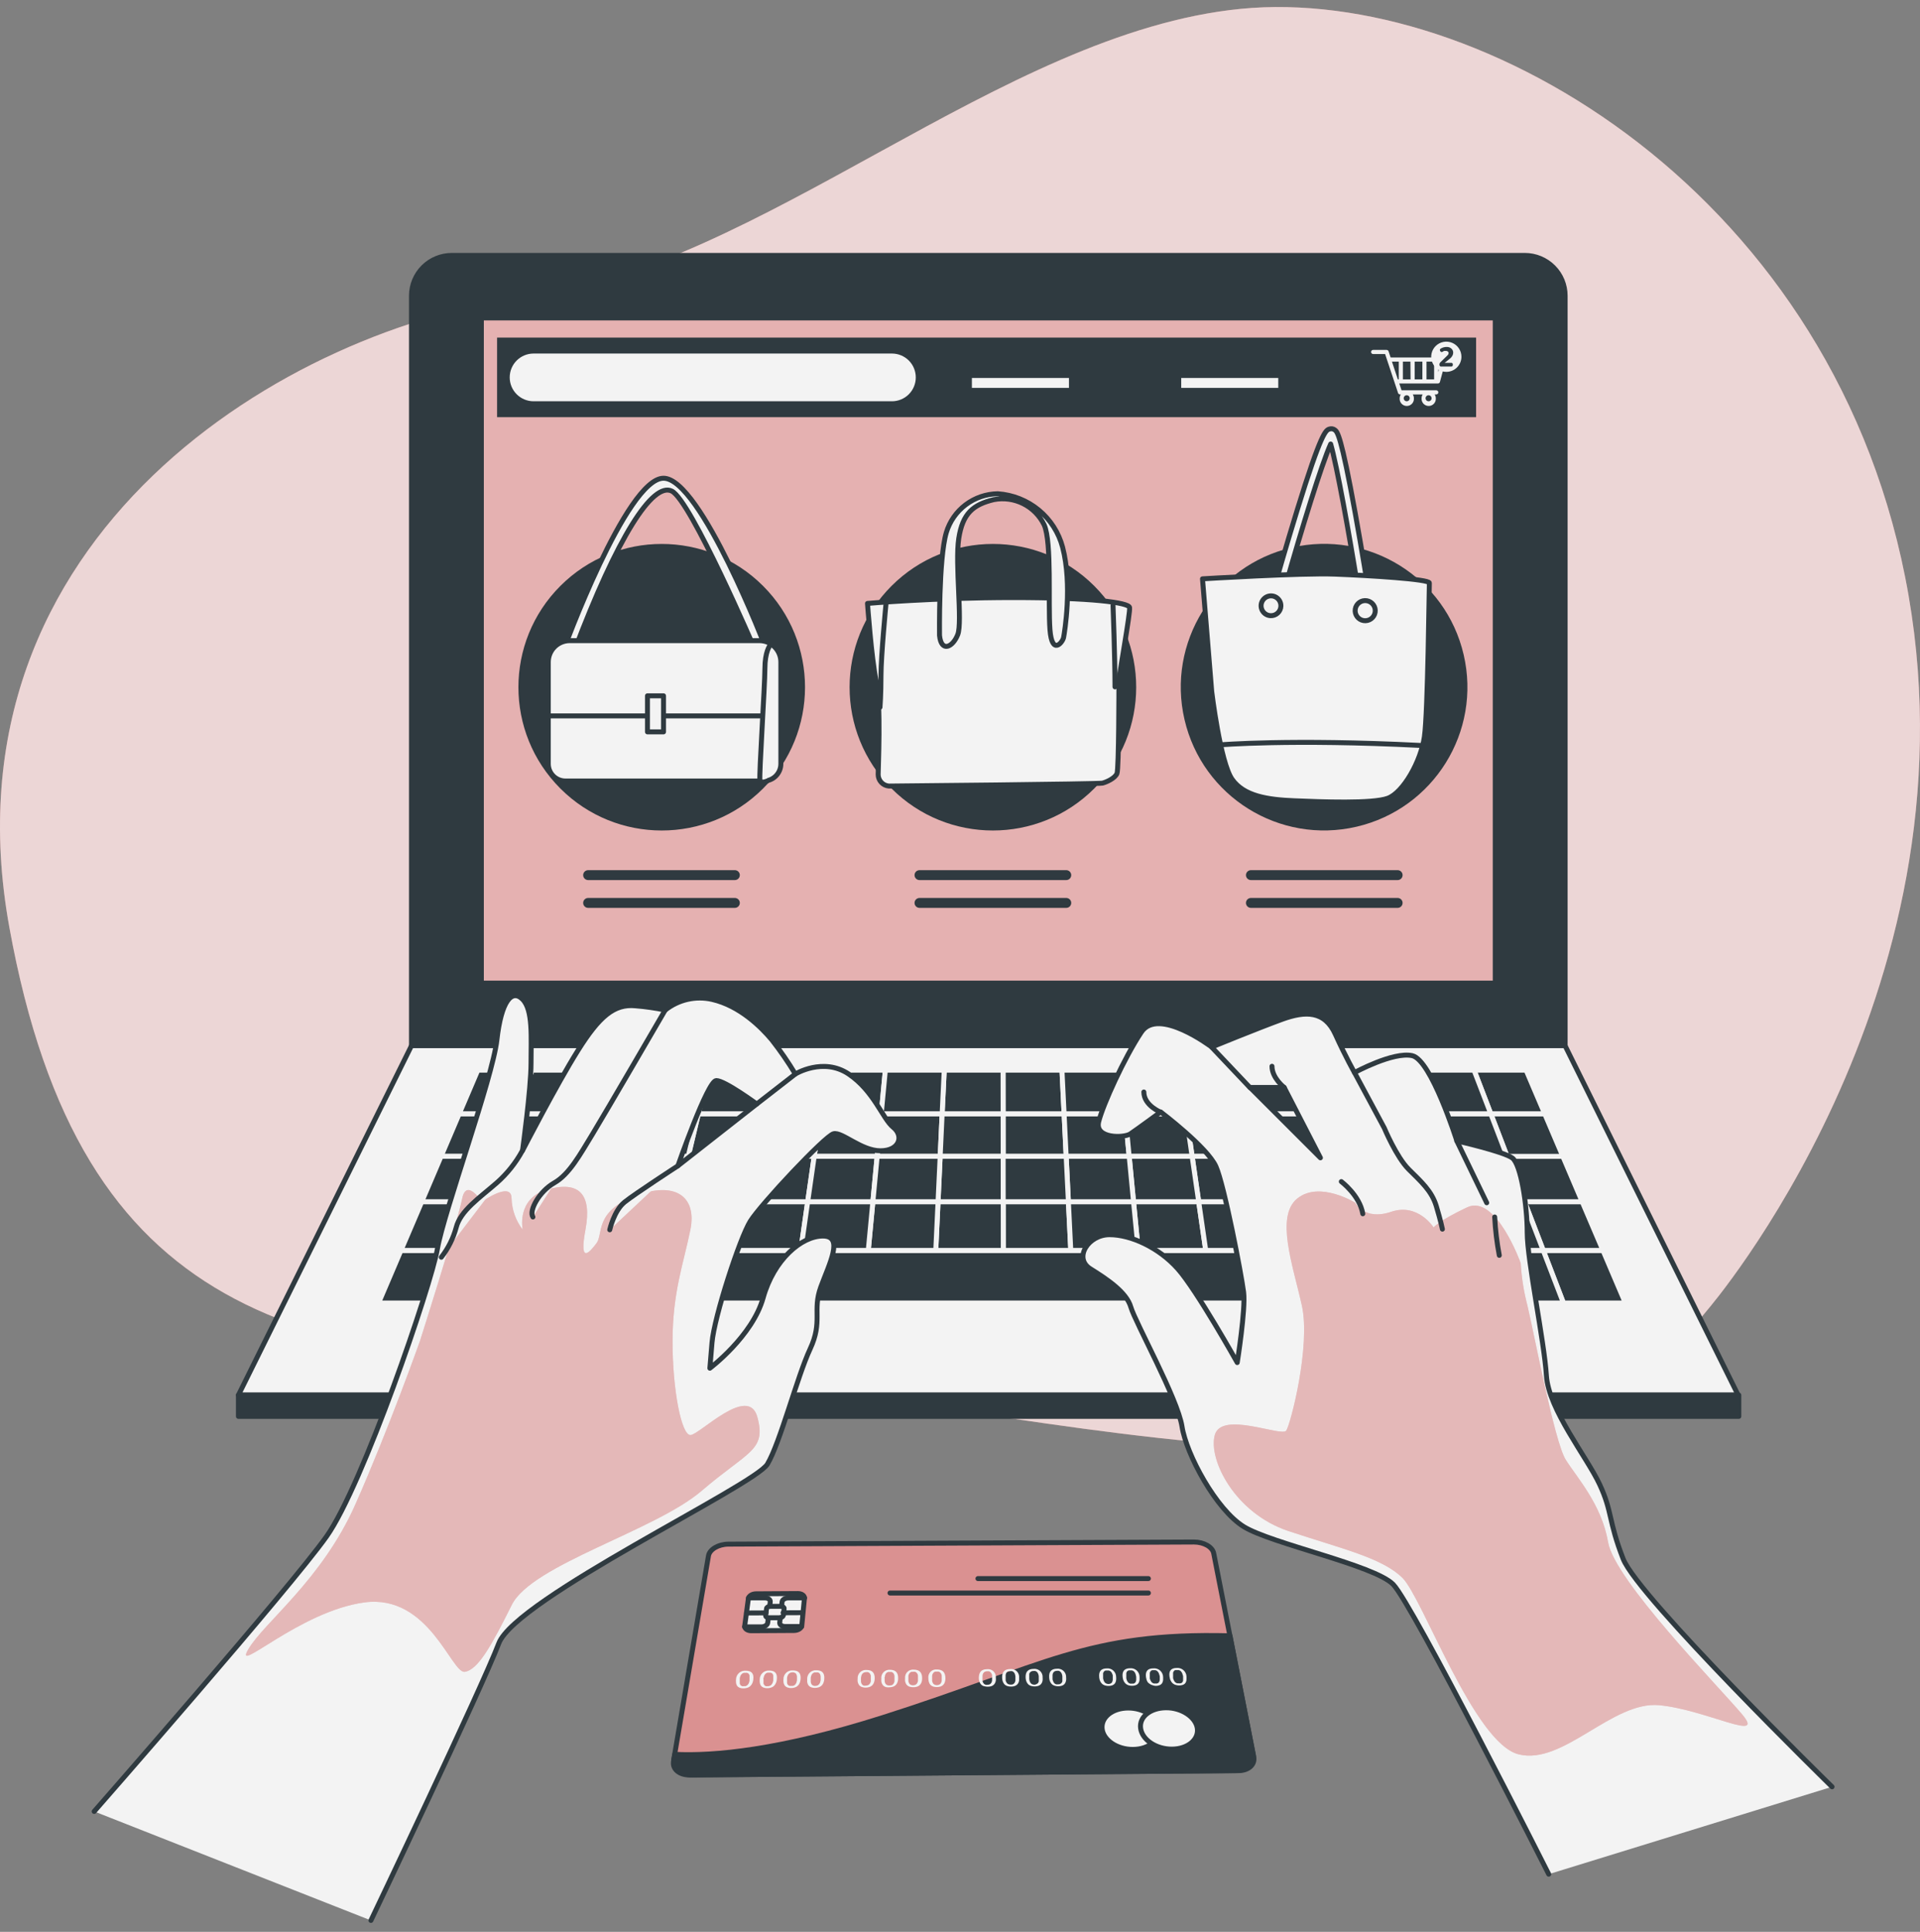 <svg width="158" height="159" viewBox="0 0 158 159" fill="none" xmlns="http://www.w3.org/2000/svg">
<rect x="0" y="0" width="158" height="159" fill="#808080" stroke="none"/>
<g opacity="0.9">
<path d="M140.529 107.787C140.529 107.787 162.776 81.999 157.061 49.02C151.347 16.041 121.871 -1.226 102.1 0.728C82.329 2.682 62.643 22.061 43.324 24.456C24.006 26.85 -5.115 43.897 0.771 76.329C6.657 108.762 24.544 111.936 53.498 113.127C82.451 114.318 123.421 129.17 140.529 107.787Z" fill="#E39292"/>
<path opacity="0.7" d="M140.529 107.787C140.529 107.787 162.776 81.999 157.061 49.02C151.347 16.041 121.871 -1.226 102.1 0.728C82.329 2.682 62.643 22.061 43.324 24.456C24.006 26.85 -5.115 43.897 0.771 76.329C6.657 108.762 24.544 111.936 53.498 113.127C82.451 114.318 123.421 129.17 140.529 107.787Z" fill="white"/>
<path d="M37.181 21.021H125.477C126.357 21.021 127.202 21.371 127.825 21.994C128.447 22.616 128.797 23.461 128.797 24.341V86.066H33.861V24.337C33.862 23.457 34.212 22.614 34.834 21.992C35.457 21.37 36.301 21.021 37.181 21.021Z" fill="#263238" stroke="#263238" stroke-width="0.408" stroke-linecap="round" stroke-linejoin="round"/>
<path d="M143.033 114.82H19.621L33.861 86.066H128.793L143.033 114.82Z" fill="white" stroke="#263238" stroke-width="0.408" stroke-linecap="round" stroke-linejoin="round"/>
<path d="M123.046 26.169H39.612V80.914H123.046V26.169Z" fill="#F0B6B6" stroke="#263238" stroke-width="0.408" stroke-linecap="round" stroke-linejoin="round"/>
<path d="M62.792 64.9C67.398 60.295 67.398 52.828 62.792 48.223C58.187 43.617 50.72 43.617 46.115 48.223C41.51 52.828 41.51 60.295 46.115 64.9C50.72 69.505 58.187 69.505 62.792 64.9Z" fill="#263238"/>
<path d="M90.046 64.899C94.651 60.294 94.651 52.827 90.046 48.222C85.44 43.617 77.974 43.617 73.368 48.222C68.763 52.827 68.763 60.294 73.368 64.899C77.974 69.505 85.44 69.505 90.046 64.899Z" fill="#263238"/>
<path d="M111.638 68.041C117.981 66.562 121.925 60.222 120.446 53.879C118.968 47.536 112.628 43.593 106.285 45.071C99.942 46.55 95.999 52.89 97.477 59.233C98.955 65.576 105.296 69.519 111.638 68.041Z" fill="#263238"/>
<path d="M46.351 53.556C46.351 53.556 51.548 39.361 54.603 39.361C57.658 39.361 63.038 53.389 63.038 53.389L62.129 53.47C62.129 53.47 56.846 41.176 55.28 40.417C53.714 39.658 50.822 44.129 47.273 53.54L46.351 53.556Z" fill="white" stroke="#263238" stroke-width="0.408" stroke-linecap="round" stroke-linejoin="round"/>
<path d="M46.877 52.728H62.496C62.963 52.728 63.412 52.913 63.742 53.244C64.073 53.574 64.258 54.023 64.258 54.49V62.868C64.258 63.243 64.109 63.602 63.845 63.866C63.58 64.131 63.221 64.28 62.847 64.28H46.531C46.156 64.28 45.797 64.131 45.532 63.866C45.268 63.602 45.119 63.243 45.119 62.868V54.494C45.119 54.263 45.164 54.033 45.252 53.819C45.34 53.605 45.469 53.411 45.632 53.247C45.796 53.083 45.99 52.953 46.203 52.864C46.417 52.775 46.646 52.728 46.877 52.728Z" fill="white" stroke="#263238" stroke-width="0.408" stroke-linecap="round" stroke-linejoin="round"/>
<path d="M45.278 58.92H62.606" stroke="#263238" stroke-width="0.408" stroke-linecap="round" stroke-linejoin="round"/>
<path d="M63.352 53.14C63.352 53.14 62.944 53.638 62.944 55.041C62.944 56.444 62.451 63.872 62.537 64.198C62.622 64.525 63.116 64.284 63.116 64.284" fill="white"/>
<path d="M63.352 53.14C63.352 53.14 62.944 53.638 62.944 55.041C62.944 56.444 62.451 63.872 62.537 64.198C62.622 64.525 63.116 64.284 63.116 64.284" stroke="#263238" stroke-width="0.408" stroke-linecap="round" stroke-linejoin="round"/>
<path d="M54.603 57.268H53.281V60.237H54.603V57.268Z" fill="white" stroke="#263238" stroke-width="0.408" stroke-linecap="round" stroke-linejoin="round"/>
<path d="M71.388 49.664C71.388 49.664 76.899 49.183 83.368 49.183C89.838 49.183 92.877 49.591 92.954 49.999C93.032 50.407 92.077 55.591 92.077 56.069C92.077 56.546 92.077 63.26 91.918 63.66C91.759 64.059 91.037 64.378 90.719 64.455C90.401 64.533 73.624 64.696 73.146 64.696C72.906 64.676 72.681 64.567 72.518 64.389C72.355 64.211 72.264 63.979 72.265 63.737C72.265 63.26 72.506 57.986 72.106 56.069C71.706 54.151 71.388 49.664 71.388 49.664Z" fill="white" stroke="#263238" stroke-width="0.408" stroke-linecap="round" stroke-linejoin="round"/>
<path d="M77.315 52.3C77.315 52.3 77.233 45.989 77.874 43.831C78.148 42.918 78.707 42.116 79.468 41.542C80.23 40.968 81.154 40.651 82.108 40.637C83.346 40.721 84.526 41.19 85.484 41.98C86.441 42.769 87.126 43.839 87.443 45.039C88.259 48.151 87.602 52.067 87.525 52.467C87.447 52.867 86.566 53.984 86.403 51.826C86.24 49.669 86.566 44.639 85.926 43.199C85.56 42.443 84.954 41.83 84.203 41.454C83.452 41.079 82.598 40.962 81.773 41.123C80.093 41.531 79.216 42.24 78.898 44.317C78.579 46.393 79.216 51.19 78.816 52.226C78.416 53.262 77.458 53.735 77.315 52.3Z" fill="white" stroke="#263238" stroke-width="0.408" stroke-linecap="round" stroke-linejoin="round"/>
<path d="M72.906 49.742C72.906 49.742 72.498 53.976 72.498 55.575C72.498 57.174 72.416 58.21 72.416 58.21" fill="white"/>
<path d="M72.906 49.742C72.906 49.742 72.498 53.976 72.498 55.575C72.498 57.174 72.416 58.21 72.416 58.21" stroke="#263238" stroke-width="0.408" stroke-linecap="round" stroke-linejoin="round"/>
<path d="M91.592 49.824C91.592 49.824 91.755 54.058 91.755 56.534" stroke="#263238" stroke-width="0.408" stroke-linecap="round" stroke-linejoin="round"/>
<path d="M112.191 49.012C112.092 49.013 111.996 48.978 111.921 48.913C111.846 48.849 111.797 48.759 111.783 48.661C110.996 43.737 110.009 38.308 109.503 36.546C108.757 38.21 107.117 43.509 105.758 48.327C105.729 48.435 105.657 48.527 105.56 48.582C105.462 48.638 105.347 48.652 105.238 48.622C105.13 48.593 105.038 48.521 104.983 48.423C104.927 48.326 104.913 48.21 104.943 48.102C104.943 48.069 105.816 44.998 106.762 41.935C108.732 35.547 109.103 35.408 109.397 35.314C109.47 35.289 109.549 35.282 109.625 35.293C109.702 35.305 109.775 35.334 109.838 35.38C110.054 35.539 110.351 35.755 111.526 42.249C112.093 45.381 112.591 48.498 112.595 48.53C112.605 48.585 112.604 48.64 112.591 48.694C112.579 48.748 112.556 48.799 112.524 48.843C112.491 48.888 112.45 48.925 112.403 48.954C112.355 48.982 112.303 49 112.248 49.008C112.229 49.011 112.21 49.013 112.191 49.012Z" fill="white" stroke="#263238" stroke-width="0.408" stroke-linecap="round" stroke-linejoin="round"/>
<path d="M98.955 47.641C98.955 47.641 107.076 47.144 109.874 47.254C112.673 47.364 117.645 47.662 117.625 47.984C117.604 48.306 117.506 58.59 117.217 60.629C116.927 62.669 115.471 65.23 114.206 65.699C112.942 66.168 108.691 65.997 106.513 65.907C104.335 65.818 102.373 65.532 101.394 64.141C100.415 62.75 99.713 56.909 99.713 56.909L98.955 47.641Z" fill="white" stroke="#263238" stroke-width="0.408" stroke-linecap="round" stroke-linejoin="round"/>
<path d="M105.408 49.877C105.411 49.717 105.368 49.559 105.283 49.423C105.198 49.288 105.074 49.181 104.929 49.114C104.783 49.048 104.621 49.027 104.463 49.052C104.305 49.078 104.158 49.149 104.04 49.257C103.922 49.366 103.839 49.506 103.8 49.662C103.762 49.817 103.77 49.98 103.824 50.131C103.877 50.282 103.974 50.413 104.102 50.51C104.23 50.606 104.383 50.662 104.543 50.672C104.652 50.679 104.762 50.663 104.866 50.626C104.969 50.59 105.064 50.532 105.144 50.458C105.225 50.384 105.29 50.294 105.335 50.194C105.381 50.094 105.405 49.986 105.408 49.877Z" fill="white" stroke="#263238" stroke-width="0.408" stroke-linecap="round" stroke-linejoin="round"/>
<path d="M113.161 50.396C113.236 49.945 112.931 49.518 112.48 49.443C112.029 49.368 111.603 49.673 111.528 50.124C111.453 50.575 111.758 51.002 112.209 51.077C112.66 51.152 113.086 50.847 113.161 50.396Z" fill="white" stroke="#263238" stroke-width="0.408" stroke-linecap="round" stroke-linejoin="round"/>
<path d="M100.374 61.306C100.374 61.306 106.207 60.813 116.882 61.351L100.374 61.306Z" fill="white"/>
<path d="M100.374 61.306C100.374 61.306 106.207 60.813 116.882 61.351" stroke="#263238" stroke-width="0.408" stroke-linecap="round" stroke-linejoin="round"/>
<path d="M121.471 27.784H40.905V34.335H121.471V27.784Z" fill="#263238"/>
<path d="M79.979 31.517H87.966" stroke="white" stroke-width="0.816" stroke-miterlimit="10"/>
<path d="M97.205 31.517H105.191" stroke="white" stroke-width="0.816" stroke-miterlimit="10"/>
<path d="M118.946 29.489C118.931 29.468 118.911 29.45 118.888 29.438C118.864 29.426 118.838 29.42 118.812 29.42H114.435L114.268 28.914C114.256 28.881 114.234 28.851 114.204 28.831C114.175 28.81 114.14 28.8 114.104 28.8H112.995C112.951 28.8 112.908 28.818 112.877 28.849C112.845 28.88 112.828 28.923 112.828 28.967C112.827 28.989 112.831 29.012 112.839 29.032C112.847 29.053 112.86 29.072 112.875 29.088C112.891 29.104 112.909 29.117 112.93 29.125C112.951 29.134 112.973 29.139 112.995 29.139H113.982L115.051 32.349C115.063 32.382 115.085 32.411 115.114 32.432C115.143 32.453 115.178 32.463 115.214 32.463H115.275C115.215 32.557 115.183 32.666 115.181 32.777C115.175 32.858 115.185 32.94 115.211 33.016C115.237 33.093 115.279 33.164 115.334 33.224C115.389 33.283 115.456 33.331 115.531 33.364C115.605 33.397 115.685 33.413 115.767 33.413C115.848 33.413 115.928 33.397 116.003 33.364C116.077 33.331 116.144 33.283 116.199 33.224C116.254 33.164 116.296 33.093 116.322 33.016C116.349 32.94 116.359 32.858 116.352 32.777C116.352 32.665 116.32 32.556 116.258 32.463H117.074C117.016 32.557 116.985 32.666 116.984 32.777C116.978 32.858 116.988 32.94 117.014 33.016C117.04 33.093 117.082 33.164 117.137 33.224C117.192 33.283 117.259 33.331 117.334 33.364C117.408 33.397 117.488 33.413 117.57 33.413C117.651 33.413 117.731 33.397 117.806 33.364C117.88 33.331 117.947 33.283 118.002 33.224C118.057 33.164 118.099 33.093 118.125 33.016C118.152 32.94 118.162 32.858 118.155 32.777C118.153 32.666 118.121 32.557 118.061 32.463H118.192C118.237 32.463 118.281 32.445 118.313 32.413C118.345 32.381 118.363 32.337 118.363 32.292C118.363 32.269 118.359 32.247 118.35 32.227C118.341 32.206 118.329 32.188 118.313 32.172C118.297 32.156 118.278 32.144 118.257 32.136C118.236 32.128 118.214 32.124 118.192 32.124H115.336L115.149 31.561H118.33C118.367 31.562 118.403 31.55 118.433 31.528C118.462 31.506 118.484 31.475 118.494 31.439L118.979 29.636C118.985 29.611 118.985 29.584 118.98 29.559C118.974 29.534 118.963 29.51 118.946 29.489ZM115.765 33.026C115.715 33.027 115.667 33.013 115.625 32.986C115.584 32.959 115.551 32.92 115.532 32.875C115.512 32.83 115.507 32.78 115.516 32.731C115.525 32.682 115.549 32.638 115.583 32.603C115.618 32.567 115.662 32.543 115.71 32.533C115.759 32.523 115.809 32.528 115.855 32.547C115.901 32.566 115.94 32.597 115.967 32.638C115.995 32.679 116.009 32.728 116.009 32.777C116.009 32.842 115.984 32.905 115.938 32.952C115.892 32.998 115.83 33.025 115.765 33.026ZM117.564 33.026C117.514 33.027 117.466 33.013 117.424 32.986C117.383 32.959 117.35 32.92 117.331 32.875C117.311 32.83 117.306 32.78 117.315 32.731C117.324 32.682 117.347 32.638 117.382 32.603C117.417 32.567 117.461 32.543 117.509 32.533C117.558 32.523 117.608 32.528 117.654 32.547C117.699 32.566 117.738 32.597 117.766 32.638C117.794 32.679 117.808 32.728 117.808 32.777C117.809 32.809 117.803 32.842 117.791 32.872C117.779 32.902 117.761 32.93 117.738 32.953C117.715 32.976 117.688 32.994 117.658 33.007C117.628 33.019 117.596 33.026 117.564 33.026ZM118.016 31.223H117.388V29.763H118.016V31.223ZM116.417 29.763H117.05V31.223H116.417V29.763ZM116.079 31.223H115.446V29.763H116.066L116.079 31.223ZM114.545 29.763H115.108V31.223H115.03L114.545 29.763ZM118.359 30.623V29.763H118.587L118.359 30.623Z" fill="white"/>
<path d="M120.264 29.383C120.268 29.136 120.198 28.894 120.064 28.687C119.93 28.479 119.737 28.317 119.51 28.219C119.283 28.122 119.032 28.095 118.79 28.14C118.547 28.186 118.323 28.303 118.147 28.476C117.971 28.649 117.851 28.871 117.801 29.113C117.751 29.354 117.775 29.606 117.868 29.834C117.962 30.063 118.121 30.258 118.326 30.396C118.531 30.533 118.773 30.607 119.02 30.607C119.346 30.606 119.659 30.477 119.891 30.249C120.124 30.02 120.257 29.709 120.264 29.383Z" fill="white"/>
<path d="M118.514 30.15C118.484 30.127 118.463 30.094 118.457 30.056C118.448 30.016 118.45 29.974 118.461 29.934C118.472 29.894 118.493 29.858 118.522 29.828L119.093 29.269C119.126 29.245 119.153 29.213 119.173 29.177C119.193 29.142 119.204 29.102 119.207 29.061C119.208 29.036 119.202 29.011 119.191 28.988C119.179 28.965 119.163 28.945 119.142 28.93C119.097 28.897 119.043 28.88 118.987 28.881H118.922H118.848L118.791 28.906L118.73 28.943L118.677 28.971C118.655 28.979 118.63 28.979 118.608 28.971C118.58 28.965 118.556 28.949 118.538 28.926C118.521 28.903 118.507 28.877 118.498 28.849C118.487 28.821 118.487 28.791 118.498 28.763C118.51 28.732 118.533 28.706 118.563 28.69C118.715 28.596 118.89 28.55 119.069 28.555C119.208 28.552 119.342 28.603 119.444 28.698C119.49 28.739 119.526 28.79 119.55 28.846C119.575 28.902 119.587 28.963 119.587 29.024C119.586 29.113 119.564 29.2 119.521 29.277C119.47 29.37 119.401 29.452 119.317 29.518L118.881 29.865H119.452C119.468 29.864 119.483 29.868 119.497 29.876C119.511 29.884 119.522 29.896 119.53 29.91C119.548 29.94 119.558 29.976 119.558 30.012C119.557 30.05 119.548 30.088 119.53 30.122C119.521 30.135 119.51 30.146 119.497 30.154C119.483 30.162 119.468 30.166 119.452 30.166H118.636C118.616 30.173 118.594 30.175 118.573 30.172C118.552 30.169 118.532 30.162 118.514 30.15Z" fill="#263238"/>
<path d="M73.399 33.026H43.907C43.649 33.026 43.394 32.975 43.156 32.876C42.917 32.777 42.701 32.632 42.519 32.45C42.336 32.267 42.192 32.05 42.093 31.812C41.995 31.573 41.945 31.318 41.945 31.06C41.945 30.539 42.152 30.04 42.52 29.672C42.888 29.305 43.387 29.098 43.907 29.098H73.399C73.919 29.098 74.418 29.305 74.787 29.672C75.154 30.04 75.361 30.539 75.361 31.06C75.362 31.318 75.311 31.573 75.213 31.812C75.115 32.05 74.97 32.267 74.788 32.45C74.606 32.632 74.389 32.777 74.151 32.876C73.913 32.975 73.657 33.026 73.399 33.026Z" fill="white"/>
<path d="M48.398 72.026H60.472" stroke="#263238" stroke-width="0.816" stroke-linecap="round" stroke-linejoin="round"/>
<path d="M48.398 74.314H60.472" stroke="#263238" stroke-width="0.816" stroke-linecap="round" stroke-linejoin="round"/>
<path d="M75.667 72.026H87.745" stroke="#263238" stroke-width="0.816" stroke-linecap="round" stroke-linejoin="round"/>
<path d="M75.667 74.314H87.745" stroke="#263238" stroke-width="0.816" stroke-linecap="round" stroke-linejoin="round"/>
<path d="M102.94 72.026H115.014" stroke="#263238" stroke-width="0.816" stroke-linecap="round" stroke-linejoin="round"/>
<path d="M102.94 74.314H115.014" stroke="#263238" stroke-width="0.816" stroke-linecap="round" stroke-linejoin="round"/>
<path d="M77.368 95.171L77.531 91.667H72.518L72.184 95.171H77.368Z" fill="#263238" stroke="white" stroke-width="0.408" stroke-linecap="round" stroke-linejoin="round"/>
<path d="M87.737 95.171L87.566 91.667H82.549L82.553 95.171H87.737Z" fill="#263238" stroke="white" stroke-width="0.408" stroke-linecap="round" stroke-linejoin="round"/>
<path d="M114.737 98.915H120.097L118.84 95.171H113.656L114.737 98.915Z" fill="#263238" stroke="white" stroke-width="0.408" stroke-linecap="round" stroke-linejoin="round"/>
<path d="M72.183 95.171L72.518 91.667H67.501L67.003 95.171H72.183Z" fill="#263238" stroke="white" stroke-width="0.408" stroke-linecap="round" stroke-linejoin="round"/>
<path d="M61.819 95.171L62.483 91.667H57.47L56.634 95.171H61.819Z" fill="#263238" stroke="white" stroke-width="0.408" stroke-linecap="round" stroke-linejoin="round"/>
<path d="M108.471 95.171L107.631 91.667H102.614L103.287 95.171H108.471Z" fill="#263238" stroke="white" stroke-width="0.408" stroke-linecap="round" stroke-linejoin="round"/>
<path d="M113.656 95.171L112.644 91.667H107.631L108.471 95.171H113.656Z" fill="#263238" stroke="white" stroke-width="0.408" stroke-linecap="round" stroke-linejoin="round"/>
<path d="M56.634 95.171L57.47 91.667H52.453L51.45 95.171H56.634Z" fill="#263238" stroke="white" stroke-width="0.408" stroke-linecap="round" stroke-linejoin="round"/>
<path d="M92.922 95.171L92.583 91.667H87.566L87.737 95.171H92.922Z" fill="#263238" stroke="white" stroke-width="0.408" stroke-linecap="round" stroke-linejoin="round"/>
<path d="M118.84 95.171L117.661 91.667H112.644L113.656 95.171H118.84Z" fill="#263238" stroke="white" stroke-width="0.408" stroke-linecap="round" stroke-linejoin="round"/>
<path d="M103.287 95.171L102.613 91.667H97.596L98.102 95.171H103.287Z" fill="#263238" stroke="white" stroke-width="0.408" stroke-linecap="round" stroke-linejoin="round"/>
<path d="M98.102 95.171L97.596 91.667H92.583L92.922 95.171H98.102Z" fill="#263238" stroke="white" stroke-width="0.408" stroke-linecap="round" stroke-linejoin="round"/>
<path d="M82.553 95.171L82.549 91.667H77.531L77.368 95.171H82.553Z" fill="#263238" stroke="white" stroke-width="0.408" stroke-linecap="round" stroke-linejoin="round"/>
<path d="M46.265 95.171H41.081L39.649 98.915H45.013L46.265 95.171Z" fill="#263238" stroke="white" stroke-width="0.408" stroke-linecap="round" stroke-linejoin="round"/>
<path d="M47.436 91.667H42.423L41.081 95.171H46.265L47.436 91.667Z" fill="#263238" stroke="white" stroke-width="0.408" stroke-linecap="round" stroke-linejoin="round"/>
<path d="M51.45 95.171L52.453 91.667H47.436L46.265 95.171H51.45Z" fill="#263238" stroke="white" stroke-width="0.408" stroke-linecap="round" stroke-linejoin="round"/>
<path d="M38.115 102.929L36.467 107.245H42.231L43.671 102.929H38.115Z" fill="#263238" stroke="white" stroke-width="0.408" stroke-linecap="round" stroke-linejoin="round"/>
<path d="M45.013 98.915H39.649L38.115 102.929H43.671L45.013 98.915Z" fill="#263238" stroke="white" stroke-width="0.408" stroke-linecap="round" stroke-linejoin="round"/>
<path d="M43.671 102.929L42.231 107.245H47.995L49.227 102.929H43.671Z" fill="#263238" stroke="white" stroke-width="0.408" stroke-linecap="round" stroke-linejoin="round"/>
<path d="M67.003 95.171L67.501 91.667H62.483L61.819 95.171H67.003Z" fill="#263238" stroke="white" stroke-width="0.408" stroke-linecap="round" stroke-linejoin="round"/>
<path d="M66.465 98.915L67.003 95.171H61.819L61.105 98.915H66.465Z" fill="#263238" stroke="white" stroke-width="0.408" stroke-linecap="round" stroke-linejoin="round"/>
<path d="M61.105 98.915L61.819 95.171H56.634L55.741 98.915H61.105Z" fill="#263238" stroke="white" stroke-width="0.408" stroke-linecap="round" stroke-linejoin="round"/>
<path d="M71.829 98.915L72.183 95.171H67.003L66.465 98.915H71.829Z" fill="#263238" stroke="white" stroke-width="0.408" stroke-linecap="round" stroke-linejoin="round"/>
<path d="M51.45 95.171H46.265L45.013 98.915H50.377L51.45 95.171Z" fill="#263238" stroke="white" stroke-width="0.408" stroke-linecap="round" stroke-linejoin="round"/>
<path d="M115.891 102.929H121.447L120.097 98.915H114.737L115.891 102.929Z" fill="#263238" stroke="white" stroke-width="0.408" stroke-linecap="round" stroke-linejoin="round"/>
<path d="M55.741 98.915L56.634 95.171H51.45L50.377 98.915H55.741Z" fill="#263238" stroke="white" stroke-width="0.408" stroke-linecap="round" stroke-linejoin="round"/>
<path d="M45.013 98.915L43.671 102.929H49.226L50.377 98.915H45.013Z" fill="#263238" stroke="white" stroke-width="0.408" stroke-linecap="round" stroke-linejoin="round"/>
<path d="M104.009 98.915L103.287 95.171H98.102L98.645 98.915H104.009Z" fill="#263238" stroke="white" stroke-width="0.408" stroke-linecap="round" stroke-linejoin="round"/>
<path d="M98.645 98.915L98.102 95.171H92.922L93.281 98.915H98.645Z" fill="#263238" stroke="white" stroke-width="0.408" stroke-linecap="round" stroke-linejoin="round"/>
<path d="M114.737 98.915L113.656 95.171H108.471L109.373 98.915H114.737Z" fill="#263238" stroke="white" stroke-width="0.408" stroke-linecap="round" stroke-linejoin="round"/>
<path d="M82.557 98.915L82.553 95.171H77.368L77.193 98.915H82.557Z" fill="#263238" stroke="white" stroke-width="0.408" stroke-linecap="round" stroke-linejoin="round"/>
<path d="M93.281 98.915L92.922 95.171H87.737L87.921 98.915H93.281Z" fill="#263238" stroke="white" stroke-width="0.408" stroke-linecap="round" stroke-linejoin="round"/>
<path d="M87.921 98.915L87.737 95.171H82.553L82.557 98.915H87.921Z" fill="#263238" stroke="white" stroke-width="0.408" stroke-linecap="round" stroke-linejoin="round"/>
<path d="M77.193 98.915L77.368 95.171H72.184L71.829 98.915H77.193Z" fill="#263238" stroke="white" stroke-width="0.408" stroke-linecap="round" stroke-linejoin="round"/>
<path d="M93.281 98.915L93.672 102.929H99.224L98.645 98.915H93.281Z" fill="#263238" stroke="white" stroke-width="0.408" stroke-linecap="round" stroke-linejoin="round"/>
<path d="M98.644 98.915L99.224 102.929H104.779L104.009 98.915H98.644Z" fill="#263238" stroke="white" stroke-width="0.408" stroke-linecap="round" stroke-linejoin="round"/>
<path d="M50.377 98.915L49.226 102.929H54.782L55.741 98.915H50.377Z" fill="#263238" stroke="white" stroke-width="0.408" stroke-linecap="round" stroke-linejoin="round"/>
<path d="M104.009 98.915L104.779 102.929H110.335L109.373 98.915H104.009Z" fill="#263238" stroke="white" stroke-width="0.408" stroke-linecap="round" stroke-linejoin="round"/>
<path d="M82.557 98.915L82.561 102.929H88.116L87.921 98.915H82.557Z" fill="#263238" stroke="white" stroke-width="0.408" stroke-linecap="round" stroke-linejoin="round"/>
<path d="M109.373 98.915L110.335 102.929H115.891L114.737 98.915H109.373Z" fill="#263238" stroke="white" stroke-width="0.408" stroke-linecap="round" stroke-linejoin="round"/>
<path d="M87.921 98.915L88.117 102.929H93.672L93.281 98.915H87.921Z" fill="#263238" stroke="white" stroke-width="0.408" stroke-linecap="round" stroke-linejoin="round"/>
<path d="M61.105 98.915L60.338 102.929H65.894L66.465 98.915H61.105Z" fill="#263238" stroke="white" stroke-width="0.408" stroke-linecap="round" stroke-linejoin="round"/>
<path d="M55.741 98.915L54.782 102.929H60.338L61.105 98.915H55.741Z" fill="#263238" stroke="white" stroke-width="0.408" stroke-linecap="round" stroke-linejoin="round"/>
<path d="M77.193 98.915L77.005 102.929H82.561L82.557 98.915H77.193Z" fill="#263238" stroke="white" stroke-width="0.408" stroke-linecap="round" stroke-linejoin="round"/>
<path d="M71.829 98.915L71.45 102.929H77.005L77.193 98.915H71.829Z" fill="#263238" stroke="white" stroke-width="0.408" stroke-linecap="round" stroke-linejoin="round"/>
<path d="M66.465 98.915L65.894 102.929H71.449L71.829 98.915H66.465Z" fill="#263238" stroke="white" stroke-width="0.408" stroke-linecap="round" stroke-linejoin="round"/>
<path d="M109.373 98.915L108.471 95.171H103.287L104.009 98.915H109.373Z" fill="#263238" stroke="white" stroke-width="0.408" stroke-linecap="round" stroke-linejoin="round"/>
<path d="M47.436 91.667L48.635 88.077H43.789L42.422 91.667H47.436Z" fill="#263238" stroke="white" stroke-width="0.408" stroke-linecap="round" stroke-linejoin="round"/>
<path d="M42.423 91.667H37.789L36.296 95.171H41.081L42.423 91.667Z" fill="#263238" stroke="white" stroke-width="0.408" stroke-linecap="round" stroke-linejoin="round"/>
<path d="M43.789 88.077H39.319L37.789 91.667H42.423L43.789 88.077Z" fill="#263238" stroke="white" stroke-width="0.408" stroke-linecap="round" stroke-linejoin="round"/>
<path d="M41.08 95.171H36.296L34.701 98.915H39.649L41.08 95.171Z" fill="#263238" stroke="white" stroke-width="0.408" stroke-linecap="round" stroke-linejoin="round"/>
<path d="M39.649 98.915H34.701L32.987 102.929H38.115L39.649 98.915Z" fill="#263238" stroke="white" stroke-width="0.408" stroke-linecap="round" stroke-linejoin="round"/>
<path d="M38.115 102.929H32.988L31.148 107.245H36.467L38.115 102.929Z" fill="#263238" stroke="white" stroke-width="0.408" stroke-linecap="round" stroke-linejoin="round"/>
<path d="M124.021 95.171L125.46 98.915H130.204L128.609 95.171H124.021Z" fill="#263238" stroke="white" stroke-width="0.408" stroke-linecap="round" stroke-linejoin="round"/>
<path d="M127.002 102.929H131.918L130.204 98.915H125.46L127.002 102.929Z" fill="#263238" stroke="white" stroke-width="0.408" stroke-linecap="round" stroke-linejoin="round"/>
<path d="M128.659 107.245H133.757L131.918 102.929H127.002L128.659 107.245Z" fill="#263238" stroke="white" stroke-width="0.408" stroke-linecap="round" stroke-linejoin="round"/>
<path d="M87.566 91.667L87.39 88.077H82.544L82.549 91.667H87.566Z" fill="#263238" stroke="white" stroke-width="0.408" stroke-linecap="round" stroke-linejoin="round"/>
<path d="M124.02 95.171H128.609L127.116 91.667H122.678L124.02 95.171Z" fill="#263238" stroke="white" stroke-width="0.408" stroke-linecap="round" stroke-linejoin="round"/>
<path d="M121.447 102.929H127.002L125.46 98.915H120.096L121.447 102.929Z" fill="#263238" stroke="white" stroke-width="0.408" stroke-linecap="round" stroke-linejoin="round"/>
<path d="M52.453 91.667L53.481 88.077H48.635L47.436 91.667H52.453Z" fill="#263238" stroke="white" stroke-width="0.408" stroke-linecap="round" stroke-linejoin="round"/>
<path d="M117.661 91.667L118.84 95.171H124.021L122.679 91.667H117.661Z" fill="#263238" stroke="white" stroke-width="0.408" stroke-linecap="round" stroke-linejoin="round"/>
<path d="M127.117 91.667L125.587 88.077H121.3L122.679 91.667H127.117Z" fill="#263238" stroke="white" stroke-width="0.408" stroke-linecap="round" stroke-linejoin="round"/>
<path d="M122.679 91.667L121.3 88.077H116.458L117.661 91.667H122.679Z" fill="#263238" stroke="white" stroke-width="0.408" stroke-linecap="round" stroke-linejoin="round"/>
<path d="M104.779 102.929L105.611 107.245H111.371L110.335 102.929H104.779Z" fill="#263238" stroke="white" stroke-width="0.408" stroke-linecap="round" stroke-linejoin="round"/>
<path d="M122.895 107.245H128.659L127.002 102.929H121.447L122.895 107.245Z" fill="#263238" stroke="white" stroke-width="0.408" stroke-linecap="round" stroke-linejoin="round"/>
<path d="M117.661 91.667L116.458 88.077H111.612L112.644 91.667H117.661Z" fill="#263238" stroke="white" stroke-width="0.408" stroke-linecap="round" stroke-linejoin="round"/>
<path d="M115.891 102.929L117.135 107.245H122.895L121.447 102.929H115.891Z" fill="#263238" stroke="white" stroke-width="0.408" stroke-linecap="round" stroke-linejoin="round"/>
<path d="M110.335 102.929L111.372 107.245H117.135L115.891 102.929H110.335Z" fill="#263238" stroke="white" stroke-width="0.408" stroke-linecap="round" stroke-linejoin="round"/>
<path d="M120.096 98.915H125.46L124.021 95.171H118.84L120.096 98.915Z" fill="#263238" stroke="white" stroke-width="0.408" stroke-linecap="round" stroke-linejoin="round"/>
<path d="M72.518 91.667L72.857 88.077H68.011L67.501 91.667H72.518Z" fill="#263238" stroke="white" stroke-width="0.408" stroke-linecap="round" stroke-linejoin="round"/>
<path d="M112.644 91.667L111.612 88.077H106.766L107.631 91.667H112.644Z" fill="#263238" stroke="white" stroke-width="0.408" stroke-linecap="round" stroke-linejoin="round"/>
<path d="M67.501 91.667L68.011 88.077H63.169L62.484 91.667H67.501Z" fill="#263238" stroke="white" stroke-width="0.408" stroke-linecap="round" stroke-linejoin="round"/>
<path d="M82.549 91.667L82.544 88.077H77.703L77.531 91.667H82.549Z" fill="#263238" stroke="white" stroke-width="0.408" stroke-linecap="round" stroke-linejoin="round"/>
<path d="M62.484 91.667L63.169 88.077H58.323L57.471 91.667H62.484Z" fill="#263238" stroke="white" stroke-width="0.408" stroke-linecap="round" stroke-linejoin="round"/>
<path d="M57.47 91.667L58.323 88.077H53.481L52.453 91.667H57.47Z" fill="#263238" stroke="white" stroke-width="0.408" stroke-linecap="round" stroke-linejoin="round"/>
<path d="M77.531 91.667L77.703 88.077H72.857L72.518 91.667H77.531Z" fill="#263238" stroke="white" stroke-width="0.408" stroke-linecap="round" stroke-linejoin="round"/>
<path d="M107.631 91.667L106.766 88.077H101.924L102.614 91.667H107.631Z" fill="#263238" stroke="white" stroke-width="0.408" stroke-linecap="round" stroke-linejoin="round"/>
<path d="M102.614 91.667L101.924 88.077H97.078L97.596 91.667H102.614Z" fill="#263238" stroke="white" stroke-width="0.408" stroke-linecap="round" stroke-linejoin="round"/>
<path d="M92.583 91.667L92.233 88.077H87.391L87.566 91.667H92.583Z" fill="#263238" stroke="white" stroke-width="0.408" stroke-linecap="round" stroke-linejoin="round"/>
<path d="M104.78 102.929H99.224H93.672H88.117H82.561H77.005H71.449H65.894H60.338H54.782H49.227L47.995 107.245H53.754H59.518H65.278H71.041H76.801H82.565H88.325H94.088H99.848H105.612L104.78 102.929Z" fill="#263238" stroke="white" stroke-width="0.408" stroke-linecap="round" stroke-linejoin="round"/>
<path d="M97.596 91.667L97.078 88.077H92.232L92.583 91.667H97.596Z" fill="#263238" stroke="white" stroke-width="0.408" stroke-linecap="round" stroke-linejoin="round"/>
<path d="M143.09 114.82H19.621V116.574H143.09V114.82Z" fill="#263238" stroke="#263238" stroke-width="0.408" stroke-linecap="round" stroke-linejoin="round"/>
<path d="M101.679 145.731L56.96 146.086C56.006 146.086 55.329 145.523 55.447 144.817L58.302 128.052C58.392 127.522 59.118 127.094 59.934 127.089L98.249 126.914C99.065 126.914 99.787 127.322 99.88 127.856L103.144 144.454C103.27 145.148 102.605 145.727 101.679 145.731Z" fill="#E39292" stroke="#263238" stroke-width="0.408" stroke-linecap="round" stroke-linejoin="round"/>
<path d="M80.476 129.924H94.504" stroke="#263238" stroke-width="0.408" stroke-linecap="round" stroke-linejoin="round"/>
<path d="M73.24 131.111H94.504" stroke="#263238" stroke-width="0.408" stroke-linecap="round" stroke-linejoin="round"/>
<path d="M72.661 141.358C64.152 144.067 58.702 144.548 55.529 144.389L55.427 144.993C55.325 145.6 55.908 146.094 56.728 146.086L101.924 145.731C102.74 145.731 103.291 145.229 103.172 144.625L101.218 134.632C89.413 134.33 86.003 137.116 72.661 141.358Z" fill="#263238" stroke="#263238" stroke-width="0.408" stroke-linecap="round" stroke-linejoin="round"/>
<path d="M65.351 134.195L61.822 134.216C61.492 134.216 61.251 134.036 61.284 133.808L61.586 131.564C61.618 131.352 61.9 131.177 62.218 131.177L65.661 131.156C65.979 131.156 66.22 131.328 66.199 131.54L65.983 133.779C65.963 134.008 65.677 134.191 65.351 134.195Z" fill="white" stroke="#263238" stroke-width="0.408" stroke-linecap="round" stroke-linejoin="round"/>
<path d="M64.147 133.147H63.275C63.115 133.147 62.997 133.061 63.009 132.955L63.079 132.4C63.079 132.294 63.23 132.209 63.385 132.209H64.262C64.421 132.209 64.539 132.294 64.527 132.396L64.466 132.951C64.445 133.049 64.307 133.147 64.147 133.147Z" fill="white" stroke="#263238" stroke-width="0.408" stroke-linecap="round" stroke-linejoin="round"/>
<path d="M61.594 131.515H62.949C63.21 131.515 63.405 131.654 63.385 131.833L63.34 132.209" stroke="#263238" stroke-width="0.408" stroke-linecap="round" stroke-linejoin="round"/>
<path d="M66.208 131.515H64.874C64.609 131.515 64.38 131.658 64.36 131.833L64.319 132.213" stroke="#263238" stroke-width="0.408" stroke-linecap="round" stroke-linejoin="round"/>
<path d="M61.272 133.897H62.651C62.92 133.897 63.157 133.747 63.177 133.563L63.222 133.18" stroke="#263238" stroke-width="0.408" stroke-linecap="round" stroke-linejoin="round"/>
<path d="M65.975 133.869H64.617C64.347 133.869 64.143 133.726 64.164 133.543L64.209 133.155" stroke="#263238" stroke-width="0.408" stroke-linecap="round" stroke-linejoin="round"/>
<path d="M61.435 132.755L63.034 132.747" stroke="#263238" stroke-width="0.408" stroke-linecap="round" stroke-linejoin="round"/>
<path d="M64.441 132.739L66.036 132.731" stroke="#263238" stroke-width="0.408" stroke-linecap="round" stroke-linejoin="round"/>
<path d="M60.905 138.923C60.835 138.9 60.77 138.864 60.713 138.817C60.667 138.77 60.631 138.715 60.607 138.654C60.583 138.59 60.57 138.522 60.566 138.454C60.559 138.381 60.559 138.307 60.566 138.234C60.568 138.131 60.59 138.029 60.633 137.936C60.675 137.842 60.737 137.758 60.814 137.69C60.891 137.622 60.981 137.57 61.079 137.539C61.176 137.507 61.28 137.497 61.382 137.507C61.847 137.507 62.051 137.744 61.99 138.225C61.982 138.3 61.967 138.374 61.945 138.446C61.923 138.515 61.891 138.581 61.851 138.641C61.811 138.705 61.76 138.762 61.7 138.809C61.635 138.857 61.562 138.895 61.484 138.919C61.389 138.945 61.29 138.959 61.19 138.96C61.094 138.962 60.998 138.95 60.905 138.923ZM61.349 138.78C61.389 138.767 61.428 138.749 61.464 138.727C61.494 138.704 61.521 138.678 61.545 138.65C61.571 138.62 61.593 138.587 61.611 138.552C61.628 138.518 61.642 138.482 61.651 138.446C61.651 138.405 61.672 138.368 61.68 138.335C61.682 138.299 61.682 138.262 61.68 138.225C61.68 138.185 61.68 138.148 61.68 138.115V138.005C61.682 137.968 61.682 137.932 61.68 137.895C61.671 137.864 61.659 137.834 61.643 137.805C61.626 137.776 61.604 137.75 61.578 137.728C61.548 137.708 61.515 137.693 61.48 137.683C61.436 137.674 61.39 137.674 61.345 137.683C61.298 137.676 61.25 137.676 61.203 137.683C61.164 137.694 61.127 137.711 61.093 137.732C61.062 137.753 61.034 137.779 61.011 137.809C60.985 137.835 60.964 137.866 60.95 137.899C60.932 137.934 60.917 137.971 60.905 138.009C60.892 138.045 60.883 138.082 60.876 138.119C60.874 138.157 60.874 138.195 60.876 138.234V138.34V138.45C60.874 138.486 60.874 138.523 60.876 138.56C60.885 138.592 60.897 138.624 60.913 138.654C60.928 138.684 60.949 138.71 60.974 138.731C61.004 138.752 61.037 138.769 61.072 138.78C61.118 138.789 61.165 138.789 61.211 138.78C61.257 138.786 61.303 138.786 61.349 138.78Z" fill="white"/>
<path d="M62.867 138.907C62.795 138.887 62.729 138.851 62.675 138.801C62.626 138.756 62.588 138.7 62.565 138.637C62.539 138.575 62.524 138.509 62.52 138.442C62.512 138.368 62.512 138.294 62.52 138.221C62.52 138.121 62.54 138.021 62.581 137.929C62.621 137.836 62.68 137.753 62.754 137.685C62.828 137.617 62.915 137.565 63.011 137.532C63.106 137.499 63.207 137.487 63.307 137.495C63.776 137.495 63.98 137.728 63.927 138.213C63.92 138.288 63.907 138.361 63.886 138.433C63.864 138.502 63.832 138.568 63.793 138.629C63.753 138.691 63.705 138.747 63.65 138.796C63.585 138.845 63.512 138.88 63.434 138.902C63.339 138.933 63.24 138.948 63.14 138.947C63.047 138.949 62.955 138.936 62.867 138.907ZM63.307 138.764C63.348 138.753 63.386 138.737 63.422 138.715C63.453 138.692 63.48 138.664 63.503 138.633C63.527 138.605 63.548 138.573 63.564 138.539C63.581 138.505 63.595 138.47 63.605 138.433C63.605 138.393 63.626 138.356 63.634 138.323V138.213C63.634 138.172 63.634 138.136 63.634 138.103C63.636 138.065 63.636 138.027 63.634 137.989C63.636 137.953 63.636 137.918 63.634 137.883C63.625 137.851 63.611 137.82 63.593 137.793C63.577 137.763 63.555 137.736 63.528 137.715C63.497 137.696 63.464 137.681 63.43 137.671C63.385 137.662 63.34 137.662 63.295 137.671C63.248 137.664 63.2 137.664 63.152 137.671C63.115 137.681 63.079 137.698 63.046 137.72C63.013 137.74 62.984 137.766 62.961 137.797C62.938 137.825 62.917 137.855 62.899 137.887C62.899 137.919 62.871 137.956 62.859 137.997C62.846 138.038 62.859 138.074 62.83 138.107C62.801 138.14 62.83 138.18 62.83 138.221C62.828 138.257 62.828 138.292 62.83 138.327V138.45C62.828 138.486 62.828 138.523 62.83 138.56C62.839 138.593 62.853 138.624 62.871 138.654C62.887 138.683 62.907 138.709 62.932 138.731C62.963 138.753 62.998 138.77 63.034 138.78C63.08 138.787 63.127 138.787 63.173 138.78C63.218 138.783 63.264 138.777 63.307 138.764Z" fill="white"/>
<path d="M64.825 138.894C64.754 138.874 64.688 138.838 64.633 138.788C64.584 138.744 64.546 138.688 64.523 138.625C64.494 138.564 64.478 138.497 64.474 138.429C64.466 138.356 64.466 138.282 64.474 138.209C64.471 138.109 64.49 138.009 64.528 137.916C64.567 137.824 64.625 137.74 64.698 137.672C64.772 137.603 64.859 137.551 64.953 137.518C65.048 137.486 65.149 137.474 65.249 137.483C65.714 137.483 65.926 137.715 65.881 138.201C65.874 138.275 65.861 138.349 65.841 138.421C65.819 138.489 65.79 138.555 65.755 138.617C65.716 138.68 65.666 138.735 65.608 138.78C65.545 138.83 65.473 138.867 65.396 138.89C65.302 138.921 65.205 138.936 65.106 138.935C65.011 138.937 64.916 138.923 64.825 138.894ZM65.265 138.752C65.305 138.742 65.342 138.725 65.376 138.703C65.408 138.68 65.437 138.652 65.461 138.621C65.484 138.592 65.503 138.561 65.518 138.527C65.534 138.493 65.548 138.457 65.559 138.421C65.559 138.38 65.567 138.344 65.584 138.311V138.201C65.584 138.16 65.584 138.123 65.584 138.091C65.585 138.053 65.585 138.015 65.584 137.977C65.581 137.94 65.574 137.905 65.563 137.87C65.555 137.838 65.541 137.808 65.522 137.781C65.508 137.75 65.485 137.723 65.457 137.703C65.427 137.683 65.394 137.668 65.359 137.658C65.314 137.645 65.267 137.638 65.221 137.638C65.174 137.64 65.127 137.647 65.082 137.658C65.044 137.669 65.008 137.685 64.976 137.707C64.945 137.727 64.917 137.752 64.894 137.781C64.871 137.81 64.85 137.841 64.833 137.875C64.817 137.909 64.803 137.944 64.792 137.981C64.781 138.018 64.772 138.056 64.768 138.095C64.765 138.133 64.765 138.171 64.768 138.209C64.768 138.246 64.768 138.282 64.768 138.315C64.766 138.352 64.766 138.389 64.768 138.425C64.765 138.462 64.765 138.499 64.768 138.535C64.779 138.568 64.792 138.599 64.808 138.629C64.826 138.657 64.848 138.682 64.874 138.703C64.904 138.726 64.939 138.744 64.976 138.756C65.022 138.762 65.069 138.762 65.114 138.756C65.165 138.762 65.216 138.761 65.265 138.752Z" fill="white"/>
<path d="M66.783 138.882C66.712 138.862 66.646 138.826 66.591 138.776C66.542 138.73 66.503 138.675 66.477 138.613C66.45 138.551 66.432 138.485 66.424 138.417C66.42 138.344 66.42 138.27 66.424 138.197C66.42 138.097 66.437 137.997 66.475 137.905C66.513 137.812 66.57 137.729 66.642 137.66C66.715 137.591 66.802 137.539 66.896 137.506C66.991 137.473 67.091 137.461 67.191 137.471C67.656 137.471 67.872 137.703 67.831 138.189C67.828 138.262 67.815 138.335 67.794 138.405C67.777 138.475 67.749 138.542 67.713 138.605C67.675 138.667 67.627 138.722 67.57 138.768C67.506 138.817 67.434 138.854 67.358 138.878C67.264 138.906 67.166 138.922 67.068 138.923C66.971 138.925 66.875 138.912 66.783 138.882ZM67.223 138.739C67.263 138.728 67.3 138.71 67.333 138.686C67.364 138.665 67.392 138.639 67.415 138.609C67.435 138.576 67.456 138.548 67.472 138.515L67.509 138.409C67.509 138.368 67.517 138.331 67.533 138.299V138.189C67.533 138.148 67.533 138.111 67.533 138.074C67.535 138.038 67.535 138.001 67.533 137.964C67.527 137.928 67.519 137.893 67.509 137.858C67.501 137.826 67.487 137.795 67.468 137.769C67.452 137.738 67.43 137.712 67.403 137.691C67.372 137.669 67.338 137.654 67.301 137.646C67.256 137.64 67.211 137.64 67.166 137.646C67.119 137.64 67.071 137.64 67.023 137.646C66.986 137.657 66.95 137.673 66.917 137.695C66.887 137.716 66.86 137.741 66.836 137.769C66.815 137.801 66.795 137.83 66.779 137.862L66.742 137.968C66.73 138.006 66.722 138.044 66.717 138.083C66.717 138.115 66.717 138.152 66.717 138.193C66.717 138.234 66.717 138.27 66.717 138.303C66.716 138.34 66.716 138.376 66.717 138.413C66.721 138.449 66.728 138.484 66.738 138.519C66.747 138.552 66.761 138.584 66.779 138.613C66.796 138.643 66.82 138.67 66.848 138.69C66.877 138.713 66.91 138.73 66.946 138.739C66.99 138.755 67.037 138.762 67.085 138.76C67.132 138.759 67.178 138.752 67.223 138.739Z" fill="white"/>
<path d="M70.952 138.858C70.879 138.838 70.812 138.801 70.756 138.752C70.705 138.706 70.665 138.651 70.638 138.588C70.607 138.527 70.586 138.461 70.576 138.393C70.568 138.319 70.568 138.246 70.576 138.172C70.568 138.074 70.582 137.975 70.616 137.882C70.65 137.789 70.705 137.705 70.775 137.636C70.846 137.567 70.93 137.514 71.024 137.481C71.117 137.448 71.216 137.436 71.315 137.446C71.78 137.446 72 137.683 71.98 138.164C71.977 138.238 71.967 138.312 71.951 138.384C71.934 138.453 71.908 138.519 71.874 138.58C71.839 138.642 71.793 138.698 71.739 138.743C71.676 138.791 71.606 138.829 71.531 138.854C71.437 138.884 71.34 138.899 71.241 138.898C71.143 138.901 71.045 138.888 70.952 138.858ZM71.384 138.715C71.423 138.704 71.46 138.688 71.494 138.666C71.523 138.642 71.549 138.614 71.572 138.584C71.593 138.556 71.611 138.524 71.625 138.491C71.64 138.456 71.652 138.421 71.661 138.384C71.661 138.344 71.661 138.307 71.661 138.274C71.664 138.238 71.664 138.201 71.661 138.164C71.663 138.127 71.663 138.091 71.661 138.054C71.663 138.017 71.663 137.981 71.661 137.944C71.661 137.903 71.661 137.866 71.637 137.838C71.624 137.805 71.609 137.774 71.592 137.744C71.572 137.716 71.547 137.691 71.519 137.671C71.488 137.648 71.453 137.631 71.417 137.622C71.372 137.615 71.327 137.615 71.282 137.622C71.235 137.622 71.188 137.628 71.143 137.642C71.106 137.653 71.071 137.668 71.037 137.687C71.007 137.708 70.981 137.735 70.96 137.764C70.937 137.792 70.919 137.824 70.907 137.858C70.891 137.892 70.879 137.928 70.87 137.964C70.87 138.005 70.87 138.042 70.85 138.074C70.847 138.112 70.847 138.151 70.85 138.189C70.848 138.224 70.848 138.259 70.85 138.295C70.848 138.331 70.848 138.368 70.85 138.405C70.853 138.442 70.861 138.479 70.874 138.515C70.885 138.548 70.9 138.58 70.919 138.609C70.938 138.638 70.961 138.664 70.988 138.686C71.019 138.709 71.053 138.726 71.09 138.735C71.136 138.742 71.183 138.742 71.229 138.735C71.282 138.735 71.334 138.727 71.384 138.711V138.715Z" fill="white"/>
<path d="M72.906 138.858C72.832 138.837 72.764 138.8 72.706 138.752C72.655 138.706 72.615 138.651 72.587 138.588C72.555 138.528 72.534 138.461 72.526 138.393C72.518 138.319 72.518 138.246 72.526 138.172C72.514 138.075 72.523 137.975 72.554 137.882C72.585 137.788 72.636 137.703 72.704 137.632C72.772 137.561 72.855 137.506 72.947 137.471C73.039 137.436 73.138 137.422 73.236 137.43C73.701 137.43 73.925 137.667 73.909 138.148C73.91 138.29 73.877 138.43 73.811 138.556C73.776 138.618 73.731 138.673 73.677 138.719C73.616 138.768 73.547 138.805 73.473 138.829C73.379 138.857 73.281 138.873 73.183 138.874C73.09 138.883 72.997 138.878 72.906 138.858ZM73.338 138.715C73.377 138.705 73.413 138.687 73.444 138.662C73.475 138.641 73.501 138.615 73.522 138.584C73.543 138.556 73.561 138.524 73.575 138.491C73.588 138.456 73.599 138.421 73.607 138.384C73.607 138.344 73.607 138.307 73.607 138.274C73.607 138.242 73.607 138.205 73.607 138.164V138.042C73.609 138.005 73.609 137.968 73.607 137.932C73.602 137.896 73.594 137.86 73.583 137.826C73.57 137.792 73.554 137.761 73.534 137.732C73.515 137.704 73.492 137.679 73.464 137.658C73.433 137.636 73.399 137.62 73.362 137.609C73.317 137.603 73.27 137.603 73.224 137.609C73.178 137.603 73.131 137.603 73.085 137.609C73.049 137.622 73.015 137.638 72.983 137.658C72.952 137.679 72.926 137.705 72.906 137.736C72.883 137.763 72.866 137.793 72.853 137.826C72.839 137.861 72.828 137.898 72.82 137.936C72.82 137.977 72.82 138.013 72.799 138.046C72.779 138.079 72.799 138.119 72.799 138.16V138.266C72.796 138.303 72.796 138.34 72.799 138.376C72.803 138.414 72.811 138.451 72.824 138.486C72.834 138.519 72.849 138.549 72.869 138.576C72.888 138.606 72.911 138.632 72.938 138.654C72.969 138.676 73.004 138.692 73.04 138.703C73.085 138.718 73.132 138.725 73.179 138.723C73.233 138.723 73.287 138.715 73.338 138.699V138.715Z" fill="white"/>
<path d="M74.868 138.829C74.795 138.807 74.727 138.771 74.668 138.723C74.615 138.679 74.573 138.623 74.545 138.56C74.514 138.498 74.493 138.432 74.48 138.364C74.473 138.291 74.473 138.217 74.48 138.144C74.469 138.046 74.479 137.948 74.511 137.855C74.543 137.762 74.595 137.678 74.664 137.608C74.733 137.538 74.817 137.485 74.909 137.452C75.002 137.419 75.1 137.407 75.198 137.418C75.663 137.418 75.891 137.654 75.883 138.136C75.883 138.21 75.876 138.283 75.863 138.356C75.849 138.425 75.825 138.491 75.79 138.552C75.758 138.614 75.713 138.67 75.659 138.715C75.599 138.765 75.53 138.803 75.455 138.825C75.363 138.854 75.266 138.868 75.169 138.866C75.067 138.869 74.966 138.856 74.868 138.829ZM75.275 138.686C75.314 138.674 75.349 138.657 75.382 138.633C75.411 138.612 75.438 138.586 75.459 138.556C75.478 138.526 75.495 138.495 75.508 138.462C75.521 138.427 75.532 138.392 75.541 138.356C75.541 138.315 75.541 138.278 75.541 138.246C75.541 138.213 75.541 138.176 75.541 138.136C75.543 138.099 75.543 138.062 75.541 138.025C75.544 137.988 75.544 137.949 75.541 137.911C75.535 137.875 75.527 137.84 75.516 137.805C75.503 137.774 75.487 137.744 75.467 137.715C75.447 137.687 75.422 137.662 75.394 137.642C75.363 137.62 75.328 137.604 75.292 137.593C75.246 137.586 75.199 137.586 75.153 137.593C75.107 137.587 75.06 137.587 75.014 137.593C74.978 137.604 74.944 137.62 74.912 137.642C74.883 137.664 74.856 137.69 74.835 137.72C74.816 137.748 74.799 137.778 74.786 137.809C74.772 137.845 74.761 137.882 74.753 137.919C74.753 137.956 74.753 137.997 74.753 138.03C74.751 138.068 74.751 138.106 74.753 138.144C74.749 138.179 74.749 138.215 74.753 138.25C74.75 138.286 74.75 138.323 74.753 138.36C74.756 138.396 74.764 138.432 74.778 138.466C74.79 138.499 74.806 138.531 74.827 138.56C74.846 138.592 74.871 138.619 74.901 138.641C74.932 138.663 74.966 138.678 75.002 138.686C75.047 138.7 75.094 138.707 75.141 138.707C75.186 138.706 75.232 138.699 75.275 138.686Z" fill="white"/>
<path d="M76.809 138.817C76.737 138.794 76.669 138.758 76.609 138.711C76.556 138.666 76.513 138.61 76.483 138.548C76.452 138.486 76.43 138.42 76.418 138.352C76.404 138.279 76.397 138.205 76.397 138.132C76.383 138.035 76.392 137.936 76.422 137.843C76.453 137.75 76.504 137.666 76.572 137.596C76.64 137.525 76.723 137.472 76.815 137.439C76.907 137.406 77.006 137.395 77.103 137.405C77.568 137.405 77.8 137.642 77.8 138.123C77.802 138.196 77.795 138.269 77.78 138.34C77.768 138.409 77.746 138.476 77.715 138.539C77.682 138.602 77.638 138.657 77.584 138.703C77.525 138.752 77.458 138.79 77.384 138.813C77.291 138.84 77.195 138.853 77.099 138.854C77.001 138.855 76.903 138.843 76.809 138.817ZM77.237 138.674C77.275 138.661 77.31 138.643 77.344 138.621C77.373 138.6 77.398 138.574 77.417 138.544C77.436 138.514 77.453 138.483 77.466 138.45C77.48 138.414 77.49 138.377 77.495 138.34C77.495 138.303 77.495 138.266 77.495 138.234C77.495 138.201 77.495 138.164 77.495 138.123C77.495 138.083 77.495 138.046 77.495 138.013C77.495 137.981 77.495 137.94 77.495 137.899C77.487 137.863 77.478 137.828 77.466 137.793C77.453 137.761 77.436 137.731 77.417 137.703C77.397 137.675 77.372 137.65 77.344 137.63C77.312 137.608 77.278 137.591 77.242 137.581C77.195 137.574 77.149 137.574 77.103 137.581C77.057 137.574 77.01 137.574 76.964 137.581C76.928 137.591 76.893 137.608 76.862 137.63C76.833 137.651 76.808 137.677 76.789 137.707C76.767 137.734 76.749 137.765 76.736 137.797C76.736 137.83 76.715 137.866 76.707 137.907C76.705 137.944 76.705 137.981 76.707 138.017C76.707 138.05 76.707 138.091 76.707 138.127C76.707 138.164 76.707 138.205 76.707 138.238C76.707 138.27 76.707 138.307 76.707 138.348C76.714 138.384 76.723 138.419 76.736 138.454C76.748 138.487 76.764 138.519 76.785 138.548C76.804 138.578 76.829 138.604 76.858 138.625C76.89 138.648 76.926 138.664 76.964 138.674C77.009 138.688 77.056 138.695 77.103 138.694C77.148 138.694 77.194 138.687 77.237 138.674Z" fill="white"/>
<path d="M80.986 138.788C80.91 138.768 80.839 138.732 80.778 138.682C80.725 138.636 80.681 138.581 80.648 138.519C80.615 138.457 80.59 138.391 80.574 138.323C80.557 138.251 80.549 138.177 80.55 138.103C80.55 137.622 80.766 137.381 81.231 137.381C81.328 137.369 81.426 137.38 81.518 137.411C81.61 137.443 81.694 137.495 81.763 137.564C81.832 137.632 81.885 137.716 81.917 137.808C81.949 137.9 81.96 137.998 81.949 138.095C81.957 138.168 81.957 138.242 81.949 138.315C81.94 138.383 81.919 138.45 81.888 138.511C81.86 138.574 81.818 138.63 81.765 138.674C81.708 138.724 81.642 138.761 81.57 138.784C81.383 138.836 81.185 138.836 80.999 138.784L80.986 138.788ZM81.394 138.645C81.466 138.623 81.527 138.577 81.57 138.515C81.588 138.486 81.604 138.454 81.615 138.421C81.627 138.387 81.636 138.351 81.639 138.315C81.639 138.274 81.639 138.238 81.639 138.205V138.099C81.639 138.058 81.639 138.017 81.639 137.985C81.639 137.952 81.639 137.915 81.639 137.875C81.639 137.834 81.619 137.801 81.606 137.768L81.553 137.675C81.531 137.647 81.505 137.622 81.476 137.601C81.445 137.579 81.41 137.563 81.374 137.552C81.328 137.548 81.281 137.548 81.235 137.552C81.188 137.552 81.141 137.559 81.097 137.573C81.06 137.583 81.025 137.6 80.995 137.622C80.968 137.643 80.945 137.668 80.925 137.695C80.906 137.725 80.889 137.756 80.876 137.789C80.876 137.817 80.876 137.854 80.852 137.895C80.848 137.932 80.848 137.968 80.852 138.005V138.119C80.85 138.155 80.85 138.19 80.852 138.225C80.848 138.262 80.848 138.299 80.852 138.335C80.858 138.373 80.868 138.41 80.88 138.446C80.896 138.476 80.914 138.506 80.933 138.535C80.954 138.566 80.98 138.592 81.011 138.613C81.043 138.635 81.079 138.652 81.117 138.662C81.163 138.671 81.21 138.671 81.256 138.662C81.302 138.663 81.349 138.657 81.394 138.645Z" fill="white"/>
<path d="M82.912 138.776C82.836 138.754 82.765 138.718 82.703 138.67C82.649 138.625 82.605 138.57 82.573 138.507C82.538 138.445 82.512 138.379 82.495 138.311C82.479 138.239 82.469 138.165 82.467 138.091C82.447 137.609 82.671 137.369 83.136 137.369C83.233 137.357 83.332 137.368 83.424 137.4C83.517 137.431 83.601 137.483 83.671 137.551C83.741 137.62 83.795 137.703 83.829 137.795C83.862 137.887 83.875 137.985 83.866 138.083C83.872 138.156 83.872 138.23 83.866 138.303C83.856 138.371 83.837 138.437 83.809 138.499C83.779 138.56 83.737 138.616 83.686 138.662C83.629 138.711 83.563 138.749 83.491 138.772C83.398 138.802 83.302 138.815 83.205 138.813C83.106 138.815 83.007 138.802 82.912 138.776ZM83.319 138.633C83.356 138.621 83.391 138.604 83.421 138.58C83.448 138.558 83.472 138.532 83.491 138.503C83.509 138.473 83.524 138.442 83.536 138.409C83.548 138.375 83.556 138.339 83.56 138.303C83.56 138.262 83.56 138.225 83.56 138.193V138.083C83.56 138.042 83.56 138.005 83.56 137.972C83.557 137.935 83.55 137.898 83.54 137.862C83.526 137.79 83.497 137.722 83.454 137.662C83.432 137.634 83.406 137.609 83.376 137.589C83.344 137.567 83.308 137.551 83.27 137.54C83.224 137.535 83.178 137.535 83.132 137.54C83.087 137.534 83.042 137.534 82.997 137.54C82.961 137.551 82.926 137.567 82.895 137.589C82.869 137.611 82.846 137.635 82.826 137.662C82.806 137.691 82.791 137.723 82.781 137.756C82.768 137.79 82.759 137.826 82.757 137.862C82.757 137.903 82.757 137.94 82.757 137.972C82.752 138.01 82.752 138.049 82.757 138.087C82.754 138.122 82.754 138.157 82.757 138.193C82.757 138.225 82.757 138.262 82.757 138.303C82.764 138.339 82.775 138.375 82.789 138.409C82.804 138.442 82.823 138.474 82.846 138.503C82.865 138.533 82.89 138.56 82.92 138.58C82.952 138.602 82.988 138.619 83.026 138.629C83.072 138.643 83.12 138.649 83.168 138.65C83.223 138.653 83.278 138.648 83.332 138.633H83.319Z" fill="white"/>
<path d="M84.857 138.764C84.782 138.742 84.711 138.706 84.649 138.658C84.595 138.612 84.549 138.557 84.514 138.495C84.479 138.433 84.451 138.367 84.433 138.299C84.415 138.227 84.404 138.153 84.4 138.079C84.376 137.597 84.596 137.357 85.057 137.357C85.155 137.345 85.254 137.355 85.348 137.386C85.441 137.417 85.526 137.469 85.597 137.537C85.669 137.606 85.724 137.689 85.758 137.781C85.793 137.873 85.807 137.972 85.799 138.07C85.806 138.142 85.806 138.215 85.799 138.287C85.792 138.355 85.774 138.423 85.746 138.486C85.716 138.547 85.676 138.602 85.628 138.65C85.571 138.699 85.504 138.737 85.432 138.76C85.341 138.787 85.246 138.801 85.151 138.801C85.052 138.802 84.953 138.79 84.857 138.764ZM85.265 138.621C85.301 138.608 85.335 138.59 85.367 138.568C85.395 138.547 85.419 138.521 85.436 138.491C85.455 138.461 85.47 138.429 85.481 138.397C85.484 138.361 85.484 138.326 85.481 138.291C85.481 138.25 85.481 138.213 85.481 138.18C85.483 138.144 85.483 138.107 85.481 138.07V137.96C85.476 137.923 85.47 137.886 85.461 137.85C85.454 137.813 85.442 137.777 85.424 137.744C85.41 137.711 85.392 137.68 85.371 137.65C85.348 137.623 85.322 137.598 85.294 137.577C85.261 137.555 85.225 137.539 85.188 137.528C85.141 137.524 85.095 137.524 85.049 137.528C85.002 137.528 84.955 137.535 84.91 137.548C84.875 137.559 84.842 137.575 84.812 137.597C84.785 137.618 84.762 137.642 84.743 137.671C84.724 137.7 84.709 137.731 84.698 137.764C84.695 137.8 84.695 137.835 84.698 137.87C84.694 137.907 84.694 137.944 84.698 137.981V138.095V138.201C84.702 138.238 84.708 138.275 84.718 138.311C84.726 138.347 84.737 138.383 84.751 138.417C84.766 138.451 84.785 138.482 84.808 138.511C84.829 138.542 84.855 138.568 84.886 138.588C84.918 138.61 84.954 138.627 84.992 138.637C85.037 138.651 85.084 138.658 85.13 138.658C85.18 138.653 85.228 138.641 85.273 138.621H85.265Z" fill="white"/>
<path d="M86.803 138.747C86.728 138.727 86.657 138.692 86.595 138.646C86.539 138.6 86.492 138.545 86.456 138.482C86.419 138.421 86.391 138.355 86.371 138.287C86.353 138.214 86.342 138.141 86.338 138.066C86.301 137.585 86.517 137.344 86.983 137.344C87.081 137.333 87.18 137.344 87.273 137.376C87.367 137.407 87.452 137.459 87.524 137.527C87.595 137.595 87.651 137.677 87.687 137.769C87.723 137.861 87.739 137.96 87.733 138.058C87.741 138.13 87.741 138.202 87.733 138.274C87.725 138.343 87.708 138.411 87.68 138.474C87.653 138.535 87.614 138.591 87.566 138.637C87.511 138.687 87.445 138.723 87.374 138.743C87.284 138.774 87.188 138.789 87.093 138.788C86.995 138.791 86.897 138.777 86.803 138.747ZM87.211 138.609C87.247 138.595 87.281 138.577 87.313 138.556C87.34 138.534 87.364 138.508 87.382 138.478C87.398 138.448 87.412 138.417 87.423 138.384C87.426 138.348 87.426 138.311 87.423 138.274C87.425 138.239 87.425 138.204 87.423 138.168C87.425 138.132 87.425 138.095 87.423 138.058V137.948C87.419 137.911 87.411 137.874 87.398 137.838C87.392 137.801 87.38 137.765 87.362 137.732C87.347 137.698 87.328 137.667 87.305 137.638C87.283 137.609 87.257 137.585 87.227 137.565C87.195 137.543 87.159 137.526 87.121 137.516C87.075 137.509 87.028 137.509 86.983 137.516C86.936 137.515 86.889 137.522 86.844 137.536C86.809 137.547 86.776 137.564 86.746 137.585C86.694 137.629 86.656 137.687 86.636 137.752C86.626 137.787 86.619 137.822 86.615 137.858C86.615 137.899 86.615 137.936 86.615 137.968C86.615 138.001 86.615 138.042 86.615 138.083C86.613 138.118 86.613 138.153 86.615 138.189C86.615 138.221 86.615 138.258 86.64 138.299C86.647 138.336 86.659 138.371 86.677 138.405C86.691 138.439 86.71 138.47 86.734 138.499C86.754 138.529 86.781 138.556 86.811 138.576C86.844 138.598 86.879 138.615 86.917 138.625C86.964 138.634 87.013 138.634 87.06 138.625C87.112 138.628 87.165 138.623 87.215 138.609H87.211Z" fill="white"/>
<path d="M90.943 138.723C90.866 138.7 90.793 138.664 90.727 138.617C90.671 138.57 90.623 138.515 90.584 138.454C90.544 138.393 90.514 138.327 90.494 138.258C90.474 138.186 90.46 138.112 90.454 138.038C90.405 137.56 90.609 137.32 91.074 137.316C91.173 137.306 91.273 137.317 91.367 137.349C91.461 137.38 91.548 137.431 91.621 137.499C91.694 137.566 91.752 137.648 91.792 137.74C91.831 137.831 91.85 137.93 91.849 138.03C91.857 138.103 91.857 138.177 91.849 138.25C91.844 138.317 91.828 138.383 91.804 138.446C91.781 138.507 91.745 138.563 91.698 138.609C91.642 138.658 91.577 138.696 91.506 138.719C91.415 138.747 91.32 138.761 91.225 138.76C91.129 138.761 91.035 138.748 90.943 138.723ZM91.351 138.58C91.386 138.568 91.419 138.55 91.449 138.527C91.476 138.506 91.498 138.48 91.514 138.45C91.53 138.42 91.542 138.388 91.551 138.356C91.56 138.321 91.567 138.286 91.571 138.25V138.14C91.573 138.104 91.573 138.069 91.571 138.034C91.571 137.993 91.571 137.956 91.571 137.919C91.571 137.883 91.571 137.85 91.543 137.809C91.532 137.773 91.519 137.737 91.502 137.703C91.486 137.672 91.467 137.641 91.445 137.613C91.422 137.585 91.394 137.56 91.363 137.54C91.329 137.519 91.292 137.502 91.253 137.491C91.207 137.485 91.16 137.485 91.114 137.491C91.07 137.485 91.025 137.485 90.98 137.491C90.944 137.501 90.911 137.517 90.882 137.54C90.856 137.562 90.834 137.588 90.817 137.618C90.799 137.645 90.785 137.676 90.776 137.707C90.773 137.743 90.773 137.778 90.776 137.813C90.774 137.85 90.774 137.887 90.776 137.923C90.776 137.96 90.776 137.997 90.776 138.038V138.144C90.784 138.181 90.793 138.218 90.804 138.254C90.813 138.29 90.825 138.326 90.841 138.36C90.858 138.394 90.878 138.425 90.902 138.454C90.924 138.485 90.952 138.511 90.984 138.531C91.017 138.554 91.055 138.57 91.094 138.58C91.139 138.594 91.186 138.6 91.233 138.601C91.273 138.599 91.313 138.592 91.351 138.58Z" fill="white"/>
<path d="M92.881 138.711C92.805 138.686 92.734 138.651 92.669 138.605C92.611 138.559 92.561 138.504 92.522 138.442C92.482 138.381 92.451 138.315 92.428 138.246C92.406 138.174 92.391 138.1 92.383 138.025C92.326 137.548 92.53 137.308 92.991 137.303C93.091 137.294 93.191 137.305 93.286 137.337C93.381 137.368 93.468 137.419 93.543 137.486C93.617 137.553 93.676 137.635 93.716 137.727C93.757 137.818 93.778 137.917 93.778 138.017C93.784 138.091 93.784 138.164 93.778 138.238C93.774 138.305 93.761 138.371 93.737 138.433C93.713 138.494 93.677 138.55 93.631 138.597C93.578 138.646 93.514 138.683 93.444 138.703C93.353 138.734 93.258 138.749 93.162 138.747C93.067 138.748 92.973 138.736 92.881 138.711ZM93.289 138.568C93.324 138.555 93.357 138.538 93.387 138.515C93.412 138.493 93.434 138.467 93.452 138.437C93.485 138.376 93.502 138.307 93.501 138.238C93.505 138.201 93.505 138.164 93.501 138.127C93.503 138.092 93.503 138.057 93.501 138.021C93.496 137.983 93.49 137.945 93.48 137.907C93.476 137.869 93.466 137.832 93.452 137.797C93.441 137.761 93.428 137.725 93.411 137.691C93.394 137.659 93.374 137.629 93.35 137.601C93.327 137.571 93.299 137.545 93.268 137.524C93.233 137.506 93.196 137.491 93.158 137.479C93.112 137.472 93.066 137.472 93.019 137.479C92.975 137.472 92.93 137.472 92.885 137.479C92.85 137.49 92.817 137.507 92.787 137.528C92.762 137.548 92.742 137.573 92.726 137.601C92.707 137.63 92.693 137.662 92.685 137.695C92.683 137.73 92.683 137.766 92.685 137.801C92.683 137.838 92.683 137.875 92.685 137.911V138.025C92.683 138.061 92.683 138.096 92.685 138.132C92.691 138.169 92.701 138.206 92.714 138.242C92.723 138.278 92.737 138.314 92.754 138.348C92.771 138.381 92.791 138.413 92.816 138.442C92.838 138.472 92.865 138.499 92.897 138.519C92.931 138.542 92.968 138.558 93.007 138.568C93.053 138.575 93.1 138.575 93.146 138.568C93.193 138.573 93.241 138.573 93.289 138.568Z" fill="white"/>
<path d="M94.823 138.694C94.744 138.673 94.671 138.637 94.606 138.588C94.547 138.55 94.493 138.504 94.447 138.45C94.408 138.389 94.376 138.323 94.353 138.254C94.332 138.182 94.315 138.108 94.305 138.034C94.239 137.556 94.439 137.316 94.9 137.312C95.001 137.3 95.104 137.31 95.201 137.341C95.299 137.371 95.389 137.422 95.465 137.489C95.542 137.556 95.604 137.638 95.647 137.731C95.69 137.823 95.714 137.924 95.716 138.025C95.72 138.097 95.72 138.17 95.716 138.242C95.713 138.31 95.699 138.377 95.675 138.442C95.653 138.502 95.618 138.558 95.573 138.605C95.52 138.655 95.456 138.692 95.385 138.711C95.296 138.742 95.203 138.757 95.108 138.756C95.01 138.751 94.914 138.73 94.823 138.694ZM95.231 138.552C95.265 138.54 95.298 138.524 95.328 138.503C95.353 138.481 95.374 138.454 95.39 138.425C95.423 138.364 95.44 138.295 95.439 138.225V138.115V138.009C95.439 137.968 95.439 137.928 95.418 137.895C95.41 137.858 95.399 137.821 95.385 137.785C95.375 137.748 95.361 137.713 95.345 137.679C95.327 137.646 95.305 137.616 95.279 137.589C95.256 137.559 95.229 137.533 95.198 137.512C95.162 137.493 95.126 137.478 95.088 137.467C95.042 137.46 94.995 137.46 94.949 137.467C94.904 137.46 94.859 137.46 94.814 137.467C94.779 137.477 94.746 137.494 94.716 137.516C94.692 137.536 94.671 137.561 94.655 137.589C94.64 137.619 94.627 137.65 94.619 137.683C94.614 137.718 94.614 137.754 94.619 137.789C94.615 137.825 94.615 137.862 94.619 137.899C94.615 137.937 94.615 137.975 94.619 138.013C94.619 138.05 94.619 138.087 94.619 138.119C94.619 138.152 94.619 138.189 94.647 138.229C94.658 138.266 94.673 138.302 94.692 138.335C94.709 138.369 94.729 138.401 94.753 138.429C94.777 138.46 94.806 138.487 94.839 138.507C94.873 138.529 94.91 138.546 94.949 138.556C94.995 138.564 95.042 138.564 95.088 138.556C95.134 138.563 95.181 138.562 95.226 138.552H95.231Z" fill="white"/>
<path d="M96.76 138.682C96.682 138.661 96.608 138.625 96.544 138.576C96.483 138.534 96.432 138.48 96.393 138.417C96.351 138.356 96.317 138.29 96.291 138.221C96.269 138.149 96.253 138.076 96.242 138.001C96.168 137.524 96.364 137.283 96.825 137.279C96.926 137.269 97.028 137.28 97.125 137.311C97.222 137.342 97.311 137.392 97.388 137.459C97.464 137.526 97.526 137.608 97.57 137.7C97.613 137.792 97.638 137.891 97.641 137.993C97.647 138.065 97.647 138.137 97.641 138.209C97.641 138.277 97.629 138.345 97.604 138.409C97.584 138.471 97.549 138.527 97.502 138.572C97.451 138.622 97.388 138.658 97.319 138.678C97.134 138.735 96.936 138.735 96.752 138.678L96.76 138.682ZM97.168 138.539C97.203 138.53 97.237 138.513 97.266 138.491C97.29 138.468 97.311 138.442 97.327 138.413C97.343 138.384 97.353 138.352 97.359 138.319C97.364 138.283 97.364 138.246 97.359 138.209C97.362 138.174 97.362 138.138 97.359 138.103C97.363 138.066 97.363 138.029 97.359 137.993C97.359 137.952 97.359 137.915 97.339 137.883C97.319 137.85 97.319 137.813 97.306 137.773C97.295 137.736 97.28 137.7 97.262 137.667C97.244 137.634 97.222 137.604 97.196 137.577C97.173 137.546 97.144 137.52 97.111 137.499C97.076 137.48 97.039 137.465 97.001 137.454C96.954 137.448 96.908 137.448 96.862 137.454C96.817 137.448 96.772 137.448 96.727 137.454C96.693 137.465 96.661 137.481 96.633 137.503C96.609 137.524 96.588 137.549 96.572 137.577C96.556 137.607 96.544 137.638 96.535 137.671C96.535 137.703 96.535 137.736 96.535 137.777C96.533 137.813 96.533 137.85 96.535 137.887V138.001C96.535 138.038 96.535 138.074 96.535 138.107C96.535 138.14 96.556 138.176 96.568 138.217C96.58 138.254 96.595 138.289 96.613 138.323C96.63 138.356 96.651 138.388 96.674 138.417C96.7 138.446 96.728 138.472 96.76 138.495C96.794 138.516 96.831 138.532 96.87 138.544C96.917 138.55 96.965 138.55 97.013 138.544C97.061 138.553 97.112 138.552 97.16 138.539H97.168Z" fill="white"/>
<path d="M95.361 142.239C95.491 143.19 94.545 143.977 93.236 143.985C91.926 143.993 90.788 143.222 90.694 142.276C90.6 141.33 91.555 140.583 92.828 140.575C94.1 140.567 95.23 141.305 95.361 142.239Z" fill="white" stroke="#263238" stroke-width="0.408" stroke-linecap="round" stroke-linejoin="round"/>
<path d="M98.526 142.219C98.681 143.165 97.751 143.952 96.446 143.961C95.141 143.969 93.998 143.202 93.864 142.251C93.729 141.301 94.68 140.563 95.952 140.555C97.225 140.546 98.375 141.305 98.526 142.219Z" fill="white" stroke="#263238" stroke-width="0.408" stroke-linecap="round" stroke-linejoin="round"/>
<path d="M30.524 158.058C30.524 158.058 39.645 138.935 41.048 135.252C42.451 131.568 62.1 122.268 63.152 120.502C64.205 118.735 65.6 113.31 66.664 111.03C67.729 108.75 66.84 107.869 67.541 105.939C68.243 104.01 69.471 101.73 67.717 101.73C65.963 101.73 63.683 103.659 62.801 106.816C61.92 109.974 58.416 112.609 58.416 112.609L58.592 110.504C58.767 108.395 60.872 101.905 61.749 100.502C62.626 99.099 67.892 93.486 68.594 93.311C69.295 93.135 70.874 94.714 72.453 94.714C74.031 94.714 74.382 93.49 73.505 92.784C72.628 92.079 71.926 89.799 69.834 88.395C67.741 86.992 65.449 88.395 65.449 88.395C64.864 87.421 64.219 86.484 63.52 85.589C62.638 84.537 60.884 82.782 58.604 82.256C57.936 82.104 57.243 82.103 56.575 82.255C55.907 82.407 55.282 82.707 54.745 83.133C53.938 82.965 53.12 82.848 52.298 82.782C50.544 82.607 49.316 83.659 47.562 86.454C45.808 89.248 42.998 94.701 42.998 94.701C42.998 94.701 43.699 89.611 43.699 87.506C43.699 85.401 43.875 83.121 42.998 82.244C42.121 81.367 41.244 82.419 40.893 85.577C40.542 88.734 36.508 99.788 35.998 102.77C35.488 105.752 29.859 122.244 26.873 126.457C23.887 130.671 7.75 149.088 7.75 149.088M55.785 95.954C55.785 95.954 58.233 88.934 58.943 88.934C59.653 88.934 62.275 90.863 62.275 90.863L55.785 95.954Z" fill="white"/>
<path d="M30.524 158.058C30.524 158.058 39.645 138.935 41.048 135.252C42.451 131.568 62.1 122.268 63.152 120.502C64.205 118.735 65.6 113.31 66.664 111.03C67.729 108.75 66.84 107.869 67.541 105.939C68.243 104.01 69.471 101.73 67.717 101.73C65.963 101.73 63.683 103.659 62.801 106.816C61.92 109.974 58.416 112.609 58.416 112.609L58.592 110.504C58.767 108.395 60.872 101.905 61.749 100.502C62.626 99.099 67.892 93.486 68.594 93.311C69.295 93.135 70.874 94.714 72.453 94.714C74.031 94.714 74.382 93.49 73.505 92.784C72.628 92.079 71.926 89.799 69.834 88.395C67.741 86.992 65.449 88.395 65.449 88.395C64.864 87.421 64.219 86.484 63.519 85.589C62.638 84.537 60.884 82.782 58.604 82.256C57.936 82.104 57.243 82.103 56.575 82.255C55.907 82.407 55.282 82.707 54.745 83.133C53.938 82.965 53.12 82.848 52.298 82.782C50.544 82.607 49.316 83.659 47.562 86.454C45.808 89.248 42.998 94.701 42.998 94.701C42.998 94.701 43.699 89.611 43.699 87.506C43.699 85.401 43.875 83.121 42.998 82.244C42.121 81.367 41.244 82.419 40.893 85.577C40.542 88.734 36.508 99.788 35.998 102.77C35.488 105.752 29.859 122.244 26.873 126.457C23.887 130.671 7.75 149.088 7.75 149.088M55.785 95.954C55.785 95.954 58.233 88.934 58.943 88.934C59.653 88.934 62.275 90.863 62.275 90.863L55.785 95.954Z" stroke="#263238" stroke-width="0.408" stroke-linecap="round" stroke-linejoin="round"/>
<path d="M34.55 110.394C34.55 110.394 37.54 101.04 38.037 98.634C38.392 96.937 39.649 98.915 39.649 98.915C39.649 98.915 42.096 97.165 42.096 98.634C42.124 99.567 42.445 100.467 43.014 101.208C43.014 101.208 42.463 98.634 45.053 97.9C47.644 97.165 48.725 98.267 48.178 101.208C47.631 104.149 48.545 103.043 49.096 102.309C49.647 101.575 48.912 99.735 52.22 98.45C55.529 97.165 57.368 98.45 56.813 101.208C56.259 103.965 55.345 106.351 55.345 110.394C55.345 114.436 56.079 118.111 56.813 118.111C57.548 118.111 61.594 113.885 62.328 116.643C63.063 119.4 61.594 119.4 57.735 122.704C53.877 126.009 43.769 128.77 42.117 132.086C40.465 135.403 39.359 137.414 38.258 137.597C37.156 137.781 35.317 131.169 29.985 131.886C24.654 132.604 19.143 137.952 20.432 135.745C21.721 133.538 26.494 130.035 29.251 123.802C32.008 117.569 34.55 110.394 34.55 110.394Z" fill="#E39292"/>
<path opacity="0.4" d="M34.55 110.394C34.55 110.394 37.54 101.04 38.037 98.634C38.392 96.937 39.649 98.915 39.649 98.915C39.649 98.915 42.096 97.165 42.096 98.634C42.124 99.567 42.445 100.467 43.014 101.208C43.014 101.208 42.463 98.634 45.053 97.9C47.644 97.165 48.725 98.267 48.178 101.208C47.631 104.149 48.545 103.043 49.096 102.309C49.647 101.575 48.912 99.735 52.22 98.45C55.529 97.165 57.368 98.45 56.813 101.208C56.259 103.965 55.345 106.351 55.345 110.394C55.345 114.436 56.079 118.111 56.813 118.111C57.548 118.111 61.594 113.885 62.328 116.643C63.063 119.4 61.594 119.4 57.735 122.704C53.877 126.009 43.769 128.77 42.117 132.086C40.465 135.403 39.359 137.414 38.258 137.597C37.156 137.781 35.317 131.169 29.985 131.886C24.654 132.604 19.143 137.952 20.432 135.745C21.721 133.538 26.494 130.035 29.251 123.802C32.008 117.569 34.55 110.394 34.55 110.394Z" fill="white"/>
<path d="M54.733 83.145C54.733 83.145 49.838 91.569 48.77 93.323C47.701 95.077 46.84 96.655 45.608 97.357C44.376 98.059 43.504 99.637 43.854 100.163" fill="white"/>
<path d="M54.733 83.145C54.733 83.145 49.838 91.569 48.77 93.323C47.701 95.077 46.84 96.655 45.608 97.357C44.376 98.059 43.504 99.637 43.854 100.163" stroke="#263238" stroke-width="0.408" stroke-linecap="round" stroke-linejoin="round"/>
<path d="M42.977 94.726C42.435 95.719 41.723 96.61 40.873 97.357C39.469 98.581 37.891 99.637 37.54 101.028C37.3 101.918 36.883 102.75 36.316 103.476" fill="white"/>
<path d="M42.977 94.726C42.435 95.719 41.723 96.61 40.873 97.357C39.469 98.581 37.891 99.637 37.54 101.028C37.3 101.918 36.883 102.75 36.316 103.476" stroke="#263238" stroke-width="0.408" stroke-linecap="round" stroke-linejoin="round"/>
<path d="M55.786 95.954C55.786 95.954 52.278 98.234 51.401 98.936C50.524 99.637 50.177 101.216 50.177 101.216" fill="white"/>
<path d="M55.786 95.954C55.786 95.954 52.278 98.234 51.401 98.936C50.524 99.637 50.177 101.216 50.177 101.216" stroke="#263238" stroke-width="0.408" stroke-linecap="round" stroke-linejoin="round"/>
<path d="M65.437 88.407L62.275 90.863" stroke="#263238" stroke-width="0.408" stroke-linecap="round" stroke-linejoin="round"/>
<path d="M150.763 147.061C150.763 147.061 134.797 131.45 133.57 128.297C132.342 125.144 132.693 124.438 131.64 122.178C130.588 119.918 127.431 116.015 127.255 113.204C127.08 110.394 125.677 103.729 125.677 101.448C125.677 99.168 125.15 95.835 124.453 95.309C123.755 94.783 119.888 93.902 119.888 93.902C119.888 93.902 117.784 87.237 116.217 86.886C114.651 86.535 111.465 88.277 111.465 88.277C111.465 88.277 110.763 87.053 109.886 85.12C109.009 83.186 107.439 83.19 105.501 83.896C103.564 84.602 99.709 86.176 99.709 86.176C99.709 86.176 95.324 82.844 93.921 84.953C92.518 87.061 90.764 90.916 90.413 92.319C90.062 93.723 92.489 93.674 93.015 93.323C93.541 92.972 95.516 91.52 95.516 91.52C95.516 91.52 99.358 94.424 100.06 96.007C100.762 97.59 102.165 104.952 102.34 106.356C102.516 107.759 101.814 112.144 101.814 112.144C101.814 112.144 98.481 106.18 96.919 104.426C95.357 102.672 93.06 101.62 91.306 101.62C89.552 101.62 88.324 103.549 89.728 104.426C91.131 105.303 92.709 106.355 93.06 107.583C93.411 108.811 96.919 115.13 97.27 117.41C97.621 119.69 100.076 124.25 102.356 125.654C104.637 127.057 113.06 128.811 114.639 130.394C116.217 131.976 127.447 154.252 127.447 154.252M102.866 89.501H105.677L108.659 95.293L102.866 89.501Z" fill="white"/>
<path d="M150.763 147.061C150.763 147.061 134.797 131.45 133.57 128.297C132.342 125.144 132.693 124.438 131.64 122.178C130.588 119.918 127.431 116.015 127.255 113.204C127.08 110.394 125.677 103.729 125.677 101.448C125.677 99.168 125.15 95.835 124.453 95.309C123.755 94.783 119.888 93.902 119.888 93.902C119.888 93.902 117.784 87.237 116.217 86.886C114.651 86.535 111.465 88.277 111.465 88.277C111.465 88.277 110.763 87.053 109.886 85.12C109.009 83.186 107.439 83.19 105.501 83.896C103.564 84.602 99.709 86.176 99.709 86.176C99.709 86.176 95.324 82.844 93.921 84.953C92.518 87.061 90.764 90.916 90.413 92.319C90.062 93.723 92.489 93.674 93.015 93.323C93.541 92.972 95.516 91.52 95.516 91.52C95.516 91.52 99.358 94.424 100.06 96.007C100.762 97.59 102.165 104.952 102.34 106.356C102.516 107.759 101.814 112.144 101.814 112.144C101.814 112.144 98.481 106.18 96.919 104.426C95.357 102.672 93.06 101.62 91.306 101.62C89.552 101.62 88.324 103.549 89.728 104.426C91.131 105.303 92.709 106.355 93.06 107.583C93.411 108.811 96.919 115.13 97.27 117.41C97.621 119.69 100.076 124.25 102.356 125.654C104.637 127.057 113.06 128.811 114.639 130.394C116.217 131.976 127.447 154.252 127.447 154.252M102.866 89.501H105.677L108.659 95.293L102.866 89.501Z" stroke="#263238" stroke-width="0.408" stroke-linecap="round" stroke-linejoin="round"/>
<path d="M125.142 103.961C125.142 103.961 123.103 98.25 120.733 99.368C118.363 100.486 117.975 101.024 117.975 101.024C117.975 101.024 116.686 98.985 114.484 99.735C112.281 100.486 111.543 99.001 111.543 99.001C111.543 99.001 108.602 97.165 106.766 98.634C104.93 100.102 106.399 104.145 107.133 107.453C107.867 110.761 106.215 117.194 105.848 117.744C105.481 118.295 100.517 116.092 99.966 118.111C99.415 120.131 101.618 124.544 106.032 126.013C110.445 127.481 113.749 128.219 115.414 129.871C117.078 131.523 121.296 143.471 124.971 144.389C128.646 145.307 132.689 139.979 136.547 140.346C140.406 140.714 145.366 143.471 143.347 141.081C141.328 138.69 132.872 130.067 132.334 126.934C131.795 123.802 129.76 121.603 128.842 120.135C127.924 118.666 126.264 109.843 125.693 107.449C125.394 106.307 125.209 105.139 125.142 103.961Z" fill="#E39292"/>
<path opacity="0.4" d="M125.142 103.961C125.142 103.961 123.103 98.25 120.733 99.368C118.363 100.486 117.975 101.024 117.975 101.024C117.975 101.024 116.686 98.985 114.484 99.735C112.281 100.486 111.543 99.001 111.543 99.001C111.543 99.001 108.602 97.165 106.766 98.634C104.93 100.102 106.399 104.145 107.133 107.453C107.867 110.761 106.215 117.194 105.848 117.744C105.481 118.295 100.517 116.092 99.966 118.111C99.415 120.131 101.618 124.544 106.032 126.013C110.445 127.481 113.749 128.219 115.414 129.871C117.078 131.523 121.296 143.471 124.971 144.389C128.646 145.307 132.689 139.979 136.547 140.346C140.406 140.714 145.366 143.471 143.347 141.081C141.328 138.69 132.872 130.067 132.334 126.934C131.795 123.802 129.76 121.603 128.842 120.135C127.924 118.666 126.264 109.843 125.693 107.449C125.394 106.307 125.209 105.139 125.142 103.961Z" fill="white"/>
<path d="M111.465 88.277L113.913 92.837C113.913 92.837 114.912 95.232 115.924 96.239C116.935 97.247 117.816 98.006 118.196 99.27C118.575 100.535 118.697 101.163 118.697 101.163" fill="white"/>
<path d="M111.465 88.277L113.913 92.837C113.913 92.837 114.912 95.232 115.924 96.239C116.935 97.247 117.816 98.006 118.196 99.27C118.575 100.535 118.697 101.163 118.697 101.163" stroke="#263238" stroke-width="0.408" stroke-linecap="round" stroke-linejoin="round"/>
<path d="M119.884 93.902L122.344 98.993" stroke="#263238" stroke-width="0.408" stroke-linecap="round" stroke-linejoin="round"/>
<path d="M99.709 86.184L102.866 89.517" stroke="#263238" stroke-width="0.408" stroke-linecap="round" stroke-linejoin="round"/>
<path d="M123.001 100.163C123.054 101.223 123.181 102.278 123.38 103.321L123.001 100.163Z" fill="white"/>
<path d="M123.001 100.163C123.054 101.223 123.181 102.278 123.38 103.321" stroke="#263238" stroke-width="0.408" stroke-linecap="round" stroke-linejoin="round"/>
<path d="M110.38 97.251C110.38 97.251 111.893 98.385 112.146 99.898L110.38 97.251Z" fill="white"/>
<path d="M110.38 97.251C110.38 97.251 111.893 98.385 112.146 99.898" stroke="#263238" stroke-width="0.408" stroke-linecap="round" stroke-linejoin="round"/>
<path d="M95.516 91.54C95.516 91.54 94.129 90.986 94.129 89.876L95.516 91.54Z" fill="white"/>
<path d="M95.516 91.54C95.516 91.54 94.129 90.986 94.129 89.876" stroke="#263238" stroke-width="0.408" stroke-linecap="round" stroke-linejoin="round"/>
<path d="M105.677 89.501C105.677 89.501 104.674 88.73 104.674 87.759L105.677 89.501Z" fill="white"/>
<path d="M105.677 89.501C105.677 89.501 104.674 88.73 104.674 87.759" stroke="#263238" stroke-width="0.408" stroke-linecap="round" stroke-linejoin="round"/>
</g>
</svg>
